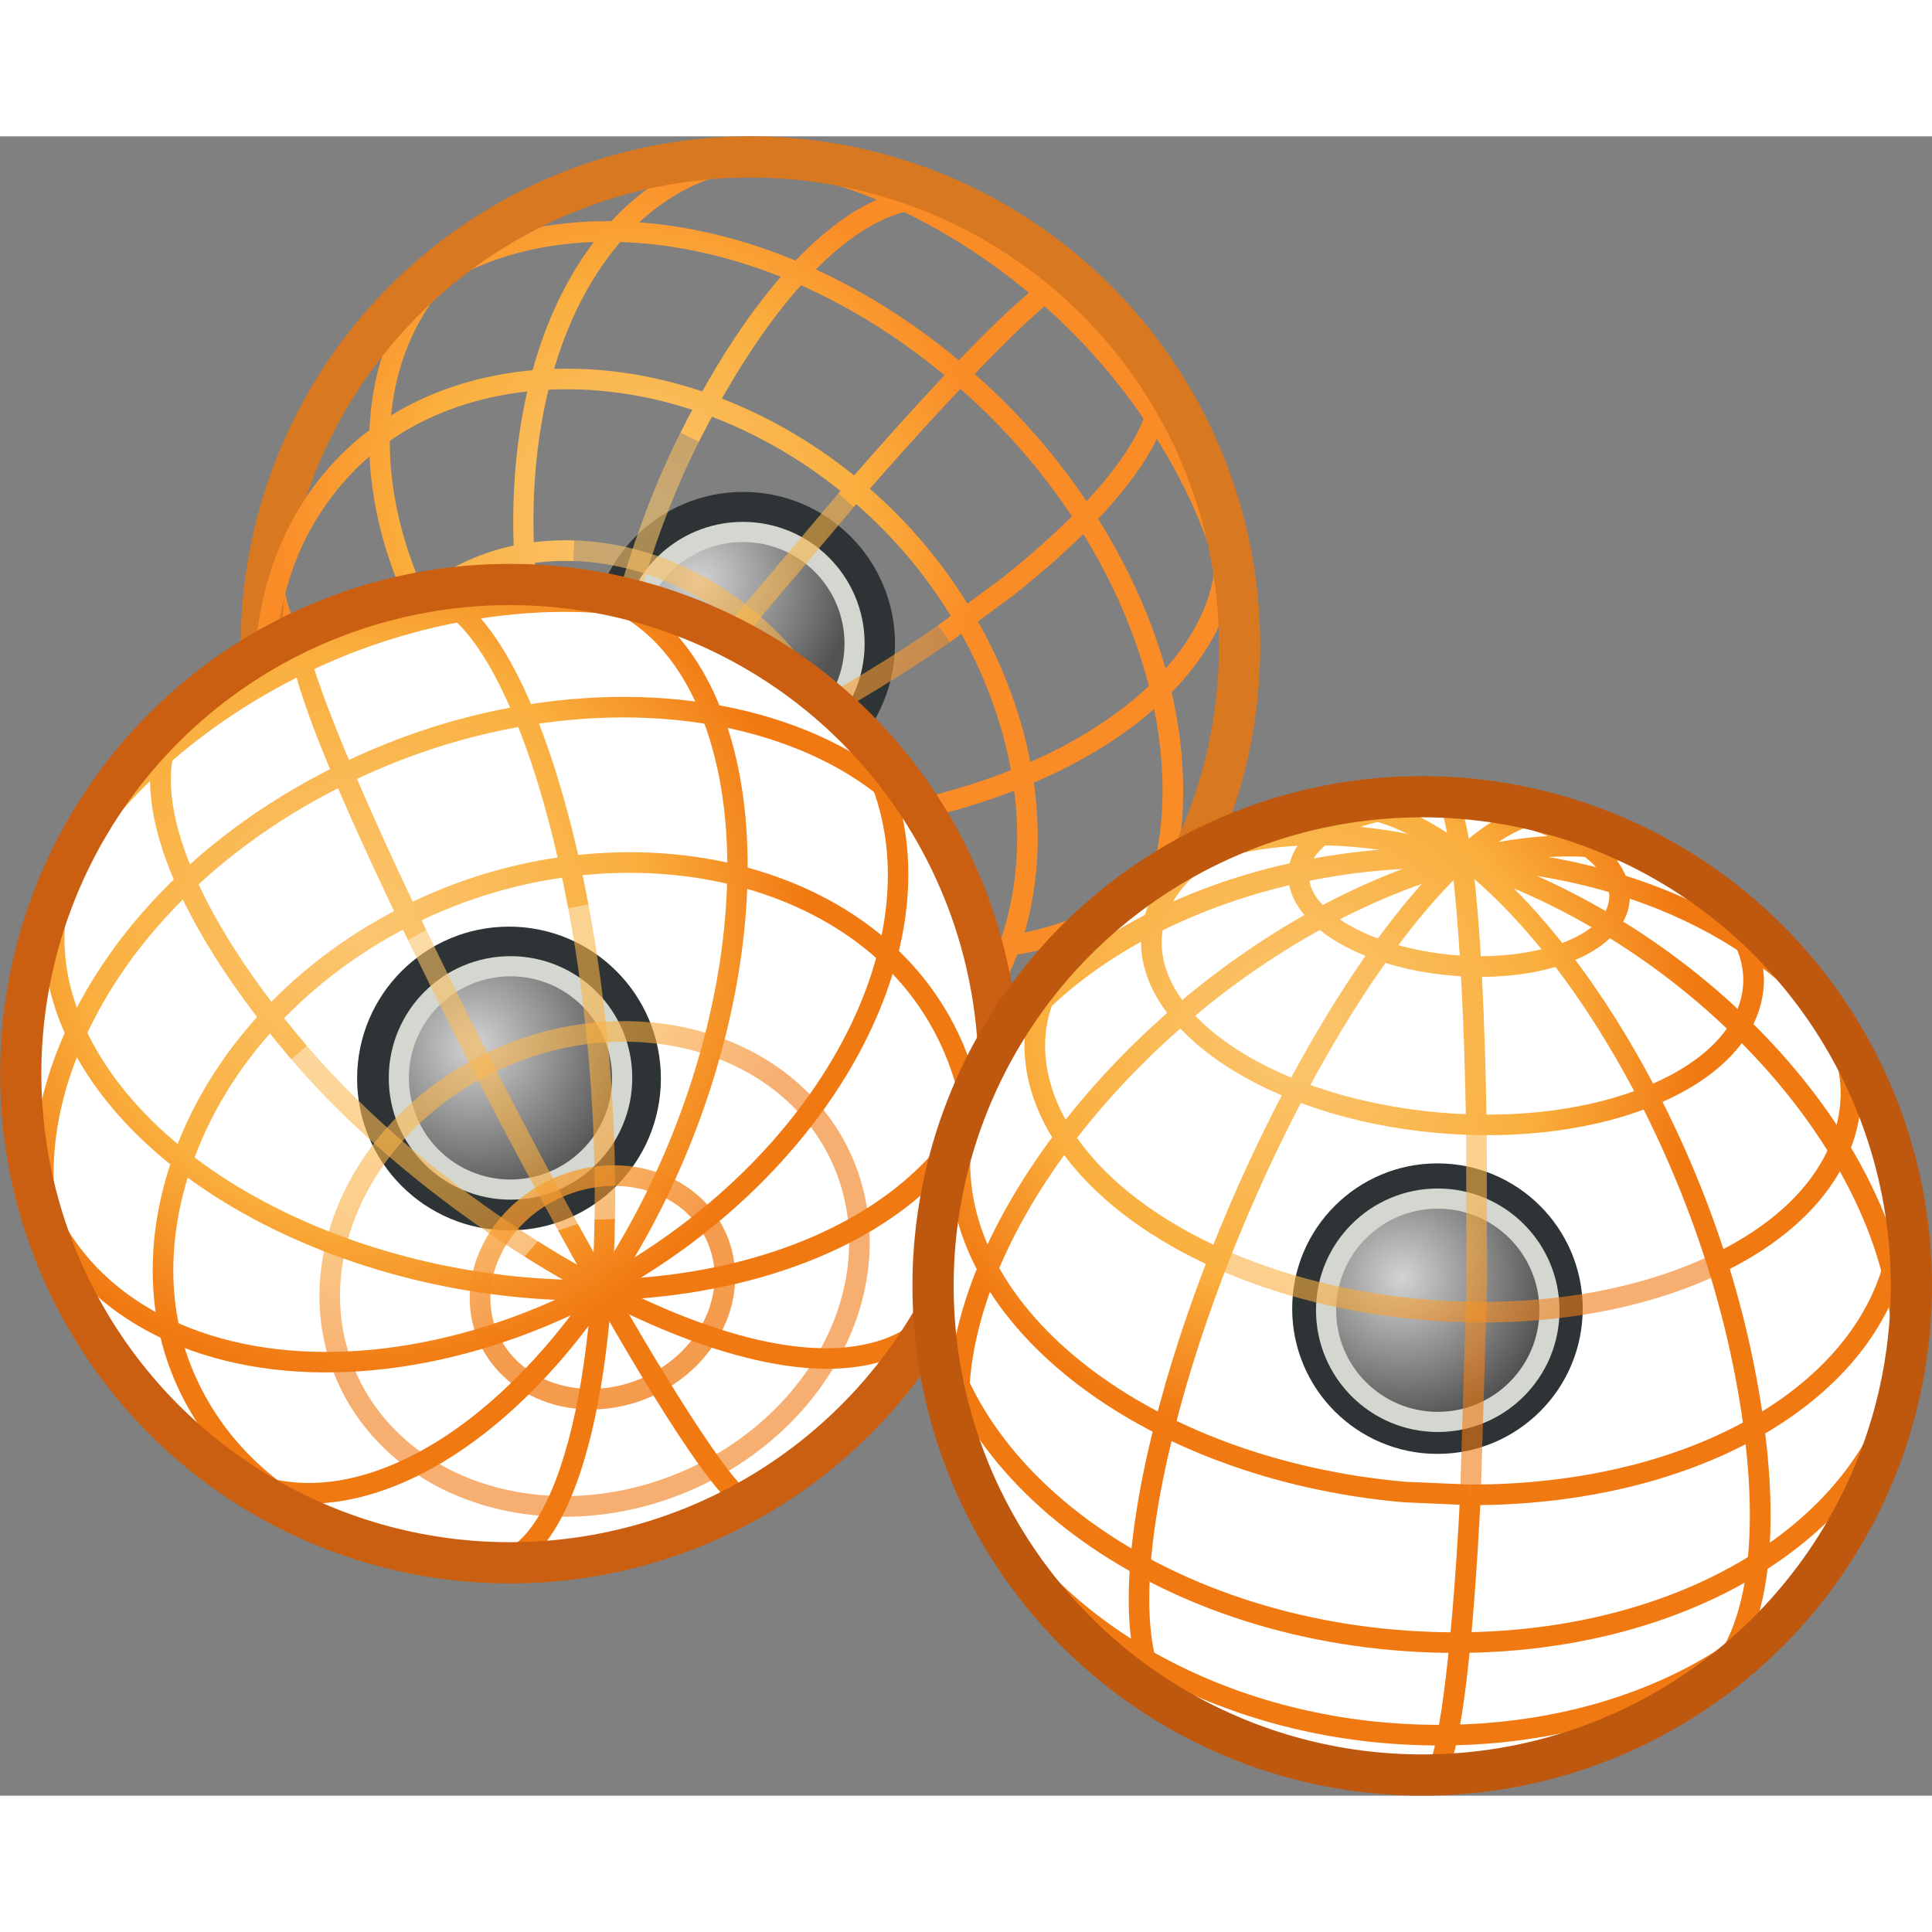 <?xml version="1.0" encoding="UTF-8" standalone="no"?>
<!-- Generator: Adobe Illustrator 11.0, SVG Export Plug-In . SVG Version: 6.0.0 Build 78)  -->

<svg
   xmlns:ns2="http://ns.adobe.com/SaveForWeb/1.0/"
   xmlns:ns1="http://ns.adobe.com/Variables/1.0/"
   xmlns:a="http://ns.adobe.com/AdobeSVGViewerExtensions/3.0/"
   xmlns:i="http://ns.adobe.com/AdobeIllustrator/10.0/"
   xmlns:dc="http://purl.org/dc/elements/1.1/"
   xmlns:cc="http://creativecommons.org/ns#"
   xmlns:rdf="http://www.w3.org/1999/02/22-rdf-syntax-ns#"
   xmlns:svg="http://www.w3.org/2000/svg"
   xmlns="http://www.w3.org/2000/svg"
   xmlns:xlink="http://www.w3.org/1999/xlink"
   xmlns:sodipodi="http://sodipodi.sourceforge.net/DTD/sodipodi-0.dtd"
   xmlns:inkscape="http://www.inkscape.org/namespaces/inkscape"
   i:viewOrigin="0.6963 43.4019"
   i:rulerOrigin="0 0"
   i:pageBounds="0 48 48 0"
   width="48"
   height="48"
   viewBox="0 0 46.858 40.246"
   overflow="visible"
   enable-background="new 0 0 46.858 40.246"
   xml:space="preserve"
   id="svg2"
   sodipodi:version="0.32"
   inkscape:version="0.48.4 r9939"
   sodipodi:docname="instance.svg"
   version="1.0"><rect x="0" y="0" width="46.858" height="40.246" fill="#808080" stroke="none"/><defs
   id="defs653"><linearGradient
   id="linearGradient10927"><stop
     style="stop-color:#d3d3d3;stop-opacity:1;"
     offset="0"
     id="stop10929" /><stop
     style="stop-color:#535353;stop-opacity:1;"
     offset="1"
     id="stop10931" /></linearGradient>
			
			
			 
			
		<radialGradient
   inkscape:collect="always"
   xlink:href="#XMLID_75_"
   id="radialGradient9894"
   gradientUnits="userSpaceOnUse"
   cx="8.788"
   cy="19.294"
   fx="8.788"
   fy="19.294"
   r="15.113" /><radialGradient
   inkscape:collect="always"
   xlink:href="#XMLID_76_"
   id="radialGradient9896"
   gradientUnits="userSpaceOnUse"
   cx="8.789"
   cy="19.294"
   fx="8.789"
   fy="19.294"
   r="15.112" /><radialGradient
   inkscape:collect="always"
   xlink:href="#XMLID_77_"
   id="radialGradient9898"
   gradientUnits="userSpaceOnUse"
   cx="8.787"
   cy="19.295"
   fx="8.787"
   fy="19.295"
   r="15.113" /><radialGradient
   inkscape:collect="always"
   xlink:href="#XMLID_78_"
   id="radialGradient9900"
   gradientUnits="userSpaceOnUse"
   cx="8.788"
   cy="19.294"
   fx="8.788"
   fy="19.294"
   r="15.113" /><radialGradient
   inkscape:collect="always"
   xlink:href="#XMLID_79_"
   id="radialGradient9902"
   gradientUnits="userSpaceOnUse"
   cx="8.787"
   cy="19.294"
   fx="8.787"
   fy="19.294"
   r="15.113" /><radialGradient
   inkscape:collect="always"
   xlink:href="#XMLID_80_"
   id="radialGradient9904"
   gradientUnits="userSpaceOnUse"
   cx="8.787"
   cy="19.294"
   fx="8.787"
   fy="19.294"
   r="15.113" /><radialGradient
   inkscape:collect="always"
   xlink:href="#XMLID_81_"
   id="radialGradient9906"
   gradientUnits="userSpaceOnUse"
   cx="8.788"
   cy="19.294"
   fx="8.788"
   fy="19.294"
   r="15.113" /><radialGradient
   inkscape:collect="always"
   xlink:href="#XMLID_82_"
   id="radialGradient9908"
   gradientUnits="userSpaceOnUse"
   cx="8.788"
   cy="19.295"
   fx="8.788"
   fy="19.295"
   r="15.112" /><radialGradient
   inkscape:collect="always"
   xlink:href="#XMLID_83_"
   id="radialGradient9910"
   gradientUnits="userSpaceOnUse"
   cx="8.788"
   cy="19.295"
   fx="8.788"
   fy="19.295"
   r="15.112" /><radialGradient
   inkscape:collect="always"
   xlink:href="#XMLID_84_"
   id="radialGradient9912"
   gradientUnits="userSpaceOnUse"
   cx="8.788"
   cy="19.294"
   fx="8.788"
   fy="19.294"
   r="15.112" /><radialGradient
   inkscape:collect="always"
   xlink:href="#XMLID_85_"
   id="radialGradient9914"
   gradientUnits="userSpaceOnUse"
   cx="8.788"
   cy="19.294"
   fx="8.788"
   fy="19.294"
   r="15.113" /><radialGradient
   inkscape:collect="always"
   xlink:href="#XMLID_86_"
   id="radialGradient9916"
   gradientUnits="userSpaceOnUse"
   cx="8.788"
   cy="19.293"
   fx="8.788"
   fy="19.293"
   r="15.113" /><radialGradient
   inkscape:collect="always"
   xlink:href="#XMLID_87_"
   id="radialGradient9918"
   gradientUnits="userSpaceOnUse"
   cx="8.788"
   cy="19.294"
   fx="8.788"
   fy="19.294"
   r="15.113" /><radialGradient
   inkscape:collect="always"
   xlink:href="#XMLID_88_"
   id="radialGradient9920"
   gradientUnits="userSpaceOnUse"
   cx="8.788"
   cy="19.294"
   fx="8.788"
   fy="19.294"
   r="15.113" /><radialGradient
   inkscape:collect="always"
   xlink:href="#XMLID_89_"
   id="radialGradient9922"
   gradientUnits="userSpaceOnUse"
   cx="8.788"
   cy="19.294"
   fx="8.788"
   fy="19.294"
   r="15.113" /><radialGradient
   inkscape:collect="always"
   xlink:href="#XMLID_90_"
   id="radialGradient9924"
   gradientUnits="userSpaceOnUse"
   cx="8.788"
   cy="19.295"
   fx="8.788"
   fy="19.295"
   r="15.112" /><radialGradient
   inkscape:collect="always"
   xlink:href="#XMLID_91_"
   id="radialGradient9926"
   gradientUnits="userSpaceOnUse"
   cx="8.356"
   cy="18.441"
   fx="8.356"
   fy="18.441"
   r="16.166" />
				 
				
				
				
				
				
				
				
				
				
				
				
				
			<radialGradient
   inkscape:collect="always"
   xlink:href="#XMLID_56_"
   id="radialGradient10043"
   gradientUnits="userSpaceOnUse"
   cx="15.345"
   cy="9.121"
   fx="15.345"
   fy="9.121"
   r="12.037" /><radialGradient
   inkscape:collect="always"
   xlink:href="#XMLID_57_"
   id="radialGradient10045"
   gradientUnits="userSpaceOnUse"
   cx="15.346"
   cy="9.122"
   fx="15.346"
   fy="9.122"
   r="12.037" /><radialGradient
   inkscape:collect="always"
   xlink:href="#XMLID_58_"
   id="radialGradient10047"
   gradientUnits="userSpaceOnUse"
   cx="15.345"
   cy="9.122"
   fx="15.345"
   fy="9.122"
   r="12.037" /><radialGradient
   inkscape:collect="always"
   xlink:href="#XMLID_59_"
   id="radialGradient10049"
   gradientUnits="userSpaceOnUse"
   cx="15.346"
   cy="9.121"
   fx="15.346"
   fy="9.121"
   r="12.037" /><radialGradient
   inkscape:collect="always"
   xlink:href="#XMLID_62_"
   id="radialGradient10055"
   gradientUnits="userSpaceOnUse"
   cx="15.346"
   cy="9.121"
   fx="15.346"
   fy="9.121"
   r="12.037" /><radialGradient
   inkscape:collect="always"
   xlink:href="#XMLID_63_"
   id="radialGradient10057"
   gradientUnits="userSpaceOnUse"
   cx="15.345"
   cy="9.121"
   fx="15.345"
   fy="9.121"
   r="12.037" /><radialGradient
   inkscape:collect="always"
   xlink:href="#XMLID_64_"
   id="radialGradient10059"
   gradientUnits="userSpaceOnUse"
   cx="15.345"
   cy="9.121"
   fx="15.345"
   fy="9.121"
   r="12.038" /><radialGradient
   inkscape:collect="always"
   xlink:href="#XMLID_65_"
   id="radialGradient10061"
   gradientUnits="userSpaceOnUse"
   cx="15.346"
   cy="9.122"
   fx="15.346"
   fy="9.122"
   r="12.036" /><radialGradient
   inkscape:collect="always"
   xlink:href="#XMLID_66_"
   id="radialGradient10063"
   gradientUnits="userSpaceOnUse"
   cx="15.345"
   cy="9.121"
   fx="15.345"
   fy="9.121"
   r="12.037" /><radialGradient
   inkscape:collect="always"
   xlink:href="#XMLID_67_"
   id="radialGradient10065"
   gradientUnits="userSpaceOnUse"
   cx="15.345"
   cy="9.121"
   fx="15.345"
   fy="9.121"
   r="12.037" /><radialGradient
   inkscape:collect="always"
   xlink:href="#XMLID_68_"
   id="radialGradient10067"
   gradientUnits="userSpaceOnUse"
   cx="15.347"
   cy="9.122"
   fx="15.347"
   fy="9.122"
   r="12.036" /><radialGradient
   inkscape:collect="always"
   xlink:href="#XMLID_69_"
   id="radialGradient10069"
   gradientUnits="userSpaceOnUse"
   cx="15.345"
   cy="9.121"
   fx="15.345"
   fy="9.121"
   r="12.037" /><radialGradient
   inkscape:collect="always"
   xlink:href="#XMLID_70_"
   id="radialGradient10071"
   gradientUnits="userSpaceOnUse"
   cx="15.346"
   cy="9.121"
   fx="15.346"
   fy="9.121"
   r="12.037" /><radialGradient
   inkscape:collect="always"
   xlink:href="#XMLID_71_"
   id="radialGradient10073"
   gradientUnits="userSpaceOnUse"
   cx="15.345"
   cy="9.121"
   fx="15.345"
   fy="9.121"
   r="12.038" /><radialGradient
   inkscape:collect="always"
   xlink:href="#XMLID_72_"
   id="radialGradient10075"
   gradientUnits="userSpaceOnUse"
   cx="15.346"
   cy="9.121"
   fx="15.346"
   fy="9.121"
   r="12.037" />
				
				
				
				
				
				
				
				
				
				
				
				
				 
				
				
				
				
			<radialGradient
   inkscape:collect="always"
   xlink:href="#XMLID_92_"
   id="radialGradient10186"
   gradientUnits="userSpaceOnUse"
   gradientTransform="matrix(0.996,0.087,-0.087,0.996,-17.804,27.412)"
   cx="48.472"
   cy="-9.966"
   fx="48.472"
   fy="-9.966"
   r="13.752" /><radialGradient
   inkscape:collect="always"
   xlink:href="#XMLID_93_"
   id="radialGradient10188"
   gradientUnits="userSpaceOnUse"
   gradientTransform="matrix(0.996,0.087,-0.087,0.996,-17.804,27.412)"
   cx="48.471"
   cy="-9.966"
   fx="48.471"
   fy="-9.966"
   r="13.754" /><radialGradient
   inkscape:collect="always"
   xlink:href="#XMLID_94_"
   id="radialGradient10190"
   gradientUnits="userSpaceOnUse"
   gradientTransform="matrix(0.996,0.087,-0.087,0.996,-17.804,27.412)"
   cx="48.473"
   cy="-9.966"
   fx="48.473"
   fy="-9.966"
   r="13.752" /><radialGradient
   inkscape:collect="always"
   xlink:href="#XMLID_95_"
   id="radialGradient10192"
   gradientUnits="userSpaceOnUse"
   gradientTransform="matrix(0.996,0.087,-0.087,0.996,-17.804,27.412)"
   cx="48.473"
   cy="-9.966"
   fx="48.473"
   fy="-9.966"
   r="13.752" /><radialGradient
   inkscape:collect="always"
   xlink:href="#XMLID_96_"
   id="radialGradient10194"
   gradientUnits="userSpaceOnUse"
   gradientTransform="matrix(0.996,0.087,-0.087,0.996,-17.804,27.412)"
   cx="48.473"
   cy="-9.967"
   fx="48.473"
   fy="-9.967"
   r="13.752" /><radialGradient
   inkscape:collect="always"
   xlink:href="#XMLID_97_"
   id="radialGradient10196"
   gradientUnits="userSpaceOnUse"
   gradientTransform="matrix(0.996,0.087,-0.087,0.996,-17.804,27.412)"
   cx="48.472"
   cy="-9.966"
   fx="48.472"
   fy="-9.966"
   r="13.754" /><radialGradient
   inkscape:collect="always"
   xlink:href="#XMLID_98_"
   id="radialGradient10198"
   gradientUnits="userSpaceOnUse"
   gradientTransform="matrix(0.996,0.087,-0.087,0.996,-17.804,27.412)"
   cx="48.473"
   cy="-9.968"
   fx="48.473"
   fy="-9.968"
   r="13.752" /><radialGradient
   inkscape:collect="always"
   xlink:href="#XMLID_99_"
   id="radialGradient10200"
   gradientUnits="userSpaceOnUse"
   gradientTransform="matrix(0.996,0.087,-0.087,0.996,-17.804,27.412)"
   cx="48.472"
   cy="-9.967"
   fx="48.472"
   fy="-9.967"
   r="13.753" /><radialGradient
   inkscape:collect="always"
   xlink:href="#XMLID_100_"
   id="radialGradient10202"
   gradientUnits="userSpaceOnUse"
   gradientTransform="matrix(0.996,0.087,-0.087,0.996,-17.804,27.412)"
   cx="48.471"
   cy="-9.966"
   fx="48.471"
   fy="-9.966"
   r="13.753" /><radialGradient
   inkscape:collect="always"
   xlink:href="#XMLID_101_"
   id="radialGradient10204"
   gradientUnits="userSpaceOnUse"
   gradientTransform="matrix(0.996,0.087,-0.087,0.996,-17.804,27.412)"
   cx="48.473"
   cy="-9.968"
   fx="48.473"
   fy="-9.968"
   r="13.752" /><radialGradient
   inkscape:collect="always"
   xlink:href="#XMLID_102_"
   id="radialGradient10206"
   gradientUnits="userSpaceOnUse"
   gradientTransform="matrix(0.996,0.087,-0.087,0.996,-17.804,27.412)"
   cx="48.473"
   cy="-9.967"
   fx="48.473"
   fy="-9.967"
   r="13.752" /><radialGradient
   inkscape:collect="always"
   xlink:href="#XMLID_105_"
   id="radialGradient10212"
   gradientUnits="userSpaceOnUse"
   gradientTransform="matrix(0.996,0.087,-0.087,0.996,-17.804,27.412)"
   cx="48.469"
   cy="-9.967"
   fx="48.469"
   fy="-9.967"
   r="13.753" /><radialGradient
   inkscape:collect="always"
   xlink:href="#XMLID_106_"
   id="radialGradient10214"
   gradientUnits="userSpaceOnUse"
   gradientTransform="matrix(0.996,0.087,-0.087,0.996,-17.804,27.412)"
   cx="48.471"
   cy="-9.967"
   fx="48.471"
   fy="-9.967"
   r="13.754" /><radialGradient
   inkscape:collect="always"
   xlink:href="#XMLID_107_"
   id="radialGradient10216"
   gradientUnits="userSpaceOnUse"
   gradientTransform="matrix(0.996,0.087,-0.087,0.996,-17.804,27.412)"
   cx="48.471"
   cy="-9.966"
   fx="48.471"
   fy="-9.966"
   r="13.755" /><radialGradient
   inkscape:collect="always"
   xlink:href="#XMLID_108_"
   id="radialGradient10218"
   gradientUnits="userSpaceOnUse"
   gradientTransform="matrix(0.996,0.087,-0.087,0.996,-17.804,27.412)"
   cx="48.472"
   cy="-9.967"
   fx="48.472"
   fy="-9.967"
   r="13.752" /><radialGradient
   inkscape:collect="always"
   xlink:href="#XMLID_109_"
   id="radialGradient10220"
   gradientUnits="userSpaceOnUse"
   gradientTransform="matrix(0.996,0.087,-0.087,0.996,-17.804,27.412)"
   cx="48.472"
   cy="-9.965"
   fx="48.472"
   fy="-9.965"
   r="13.753" /><radialGradient
   inkscape:collect="always"
   xlink:href="#XMLID_110_"
   id="radialGradient10222"
   gradientUnits="userSpaceOnUse"
   gradientTransform="matrix(0.996,0.087,-0.087,0.996,-17.804,27.412)"
   cx="48.466"
   cy="-9.967"
   fx="48.466"
   fy="-9.967"
   r="13.758" />
				 
				
				
				
				
				
				
				
				
				
				
				
				
				
				
				
				
				
				
				 
			
					 
					
						<radialGradient
   gradientUnits="userSpaceOnUse"
   gradientTransform="matrix(0,-1,1,0,-97.915,109.665)"
   fy="115.296"
   fx="98.371"
   r="3.879"
   cy="115.296"
   cx="98.371"
   id="XMLID_60_">
						<stop
   id="stop58"
   style="stop-color:#FFFFFF"
   offset="0" />
						<stop
   id="stop60"
   style="stop-color:#DBE8F2"
   offset="0.09" />
						<stop
   id="stop62"
   style="stop-color:#A2C3DE"
   offset="0.248" />
						<stop
   id="stop64"
   style="stop-color:#75A6CD"
   offset="0.395" />
						<stop
   id="stop66"
   style="stop-color:#5591C2"
   offset="0.525" />
						<stop
   id="stop68"
   style="stop-color:#4185BB"
   offset="0.634" />
						<stop
   id="stop70"
   style="stop-color:#3A80B8"
   offset="0.708" />
						<stop
   id="stop72"
   style="stop-color:#244A87"
   offset="1" />
						<a:midPointStop
   style="stop-color:#FFFFFF"
   offset="0" />
						<a:midPointStop
   style="stop-color:#FFFFFF"
   offset="0.376" />
						<a:midPointStop
   style="stop-color:#3A80B8"
   offset="0.708" />
						<a:midPointStop
   style="stop-color:#3A80B8"
   offset="0.5" />
						<a:midPointStop
   style="stop-color:#244A87"
   offset="1" />
					</radialGradient>
					 
					
				
					 
					
						<radialGradient
   gradientUnits="userSpaceOnUse"
   gradientTransform="matrix(0,-1,1,0,-97.915,109.665)"
   fy="109.621"
   fx="87.831"
   r="3.879"
   cy="109.621"
   cx="87.831"
   id="XMLID_73_">
						<stop
   id="stop219"
   style="stop-color:#FFFFFF"
   offset="0" />
						<stop
   id="stop221"
   style="stop-color:#DBE8F2"
   offset="0.09" />
						<stop
   id="stop223"
   style="stop-color:#A2C3DE"
   offset="0.248" />
						<stop
   id="stop225"
   style="stop-color:#75A6CD"
   offset="0.395" />
						<stop
   id="stop227"
   style="stop-color:#5591C2"
   offset="0.525" />
						<stop
   id="stop229"
   style="stop-color:#4185BB"
   offset="0.634" />
						<stop
   id="stop231"
   style="stop-color:#3A80B8"
   offset="0.708" />
						<stop
   id="stop233"
   style="stop-color:#244A87"
   offset="1" />
						<a:midPointStop
   style="stop-color:#FFFFFF"
   offset="0" />
						<a:midPointStop
   style="stop-color:#FFFFFF"
   offset="0.376" />
						<a:midPointStop
   style="stop-color:#3A80B8"
   offset="0.708" />
						<a:midPointStop
   style="stop-color:#3A80B8"
   offset="0.5" />
						<a:midPointStop
   style="stop-color:#244A87"
   offset="1" />
					</radialGradient>
					 
					
				
					 
					
						<radialGradient
   gradientUnits="userSpaceOnUse"
   gradientTransform="matrix(0,-1,1,0,-97.915,109.665)"
   fy="132.158"
   fx="82.23"
   r="3.879"
   cy="132.158"
   cx="82.23"
   id="XMLID_103_">
						<stop
   id="stop555"
   style="stop-color:#FFFFFF"
   offset="0" />
						<stop
   id="stop557"
   style="stop-color:#DBE8F2"
   offset="0.09" />
						<stop
   id="stop559"
   style="stop-color:#A2C3DE"
   offset="0.248" />
						<stop
   id="stop561"
   style="stop-color:#75A6CD"
   offset="0.395" />
						<stop
   id="stop563"
   style="stop-color:#5591C2"
   offset="0.525" />
						<stop
   id="stop565"
   style="stop-color:#4185BB"
   offset="0.634" />
						<stop
   id="stop567"
   style="stop-color:#3A80B8"
   offset="0.708" />
						<stop
   id="stop569"
   style="stop-color:#244A87"
   offset="1" />
						<a:midPointStop
   style="stop-color:#FFFFFF"
   offset="0" />
						<a:midPointStop
   style="stop-color:#FFFFFF"
   offset="0.376" />
						<a:midPointStop
   style="stop-color:#3A80B8"
   offset="0.708" />
						<a:midPointStop
   style="stop-color:#3A80B8"
   offset="0.5" />
						<a:midPointStop
   style="stop-color:#244A87"
   offset="1" />
					</radialGradient>
					 
					
				<radialGradient
   inkscape:collect="always"
   xlink:href="#linearGradient10927"
   id="radialGradient10933"
   cx="34.086"
   cy="27.759"
   fx="34.086"
   fy="27.759"
   r="3.261"
   gradientUnits="userSpaceOnUse" /><radialGradient
   inkscape:collect="always"
   xlink:href="#linearGradient10927"
   id="radialGradient10935"
   cx="11.603"
   cy="22.158"
   fx="11.603"
   fy="22.158"
   r="3.261"
   gradientUnits="userSpaceOnUse" /><radialGradient
   inkscape:collect="always"
   xlink:href="#linearGradient10927"
   id="radialGradient10937"
   cx="17.068"
   cy="10.986"
   fx="17.068"
   fy="10.986"
   r="3.261"
   gradientUnits="userSpaceOnUse" /></defs><sodipodi:namedview
   inkscape:window-height="1496"
   inkscape:window-width="2560"
   inkscape:pageshadow="2"
   inkscape:pageopacity="0.0"
   borderopacity="1.0"
   bordercolor="#666666"
   pagecolor="#ffffff"
   id="base"
   inkscape:zoom="18.536004"
   inkscape:cx="23.752695"
   inkscape:cy="21.957267"
   inkscape:window-x="-8"
   inkscape:window-y="-8"
   inkscape:current-layer="svg2"
   height="48px"
   width="48px"
   showgrid="false"
   inkscape:window-maximized="1" />
		<g
   i:knockout="Off"
   id="g9">
					
						<radialGradient
   id="XMLID_56_"
   cx="15.345"
   cy="9.121"
   r="12.037"
   fx="15.345"
   fy="9.121"
   gradientUnits="userSpaceOnUse">
						<stop
   offset="0"
   style="stop-color:#FBC670"
   id="stop12" />
						<stop
   offset="0.449"
   style="stop-color:#FAAF3E"
   id="stop14" />
						<stop
   offset="0.714"
   style="stop-color:#FA8C27"
   id="stop16" />
						<a:midPointStop
   offset="0"
   style="stop-color:#FBC670" />
						<a:midPointStop
   offset="0.5"
   style="stop-color:#FBC670" />
						<a:midPointStop
   offset="0.449"
   style="stop-color:#FAAF3E" />
						<a:midPointStop
   offset="0.5"
   style="stop-color:#FAAF3E" />
						<a:midPointStop
   offset="0.714"
   style="stop-color:#FA8C27" />
					</radialGradient>
					<path
   i:knockout="Off"
   d="m 12.338,16.261 c 5.612,1.761 12.81,0.531 16.044,-2.74 1.267,-1.281 1.802,-2.728 1.548,-4.183 l -0.492,0.086 c 0.225,1.289 -0.264,2.584 -1.411,3.746 -3.116,3.152 -10.087,4.324 -15.54,2.614 C 8.412,14.505 6.206,11.893 7,9.284 L 6.521,9.138 c -0.879,2.893 1.458,5.755 5.817,7.123 z"
   id="path18"
   style="fill:url(#radialGradient10043)"
   inkscape:connector-curvature="0" />
				</g><g
   i:knockout="Off"
   id="g20">
					
						<radialGradient
   id="XMLID_57_"
   cx="15.346"
   cy="9.122"
   r="12.037"
   fx="15.346"
   fy="9.122"
   gradientUnits="userSpaceOnUse">
						<stop
   offset="0"
   style="stop-color:#FBC670"
   id="stop23" />
						<stop
   offset="0.449"
   style="stop-color:#FAAF3E"
   id="stop25" />
						<stop
   offset="0.714"
   style="stop-color:#FA8C27"
   id="stop27" />
						<a:midPointStop
   offset="0"
   style="stop-color:#FBC670" />
						<a:midPointStop
   offset="0.5"
   style="stop-color:#FBC670" />
						<a:midPointStop
   offset="0.449"
   style="stop-color:#FAAF3E" />
						<a:midPointStop
   offset="0.5"
   style="stop-color:#FAAF3E" />
						<a:midPointStop
   offset="0.714"
   style="stop-color:#FA8C27" />
					</radialGradient>
					<path
   i:knockout="Off"
   d="M 10.777,2.891 C 9.523,4.117 8.896,5.777 8.96,7.692 c 0.1,2.944 1.863,6.155 4.717,8.591 4.867,4.153 11.487,4.932 14.757,1.734 0.517,-0.505 0.932,-1.093 1.234,-1.746 l -0.454,-0.21 c -0.276,0.597 -0.657,1.135 -1.13,1.598 -3.09,3.021 -9.407,2.233 -14.083,-1.757 C 11.252,13.556 9.555,10.481 9.459,7.674 9.4,5.904 9.976,4.374 11.126,3.249 l 1.02,-0.794 -0.262,-0.426 -1.107,0.862 z"
   id="path29"
   style="fill:url(#radialGradient10045)"
   inkscape:connector-curvature="0" />
				</g><g
   i:knockout="Off"
   id="g31">
					
						<radialGradient
   id="XMLID_58_"
   cx="15.345"
   cy="9.122"
   r="12.037"
   fx="15.345"
   fy="9.122"
   gradientUnits="userSpaceOnUse">
						<stop
   offset="0"
   style="stop-color:#FBC670"
   id="stop34" />
						<stop
   offset="0.449"
   style="stop-color:#FAAF3E"
   id="stop36" />
						<stop
   offset="0.714"
   style="stop-color:#FA8C27"
   id="stop38" />
						<a:midPointStop
   offset="0"
   style="stop-color:#FBC670" />
						<a:midPointStop
   offset="0.5"
   style="stop-color:#FBC670" />
						<a:midPointStop
   offset="0.449"
   style="stop-color:#FAAF3E" />
						<a:midPointStop
   offset="0.5"
   style="stop-color:#FAAF3E" />
						<a:midPointStop
   offset="0.714"
   style="stop-color:#FA8C27" />
					</radialGradient>
					<path
   i:knockout="Off"
   d="m 14.499,2.441 c -2.937,3.684 -2.69,10.874 0.548,16.027 2.478,3.941 6.024,5.703 9.036,4.486 L 23.895,22.491 C 21.162,23.595 17.775,21.874 15.471,18.202 12.336,13.214 12.075,6.283 14.889,2.752 15.93,1.448 17.284,0.76 18.805,0.764 l 0.001,-0.5 C 17.127,0.261 15.638,1.013 14.499,2.441 z"
   id="path40"
   style="fill:url(#radialGradient10047)"
   inkscape:connector-curvature="0" />
				</g><g
   i:knockout="Off"
   id="g42">
					
						<radialGradient
   id="XMLID_59_"
   cx="15.346"
   cy="9.121"
   r="12.037"
   fx="15.346"
   fy="9.121"
   gradientUnits="userSpaceOnUse">
						<stop
   offset="0"
   style="stop-color:#FBC670"
   id="stop45" />
						<stop
   offset="0.449"
   style="stop-color:#FAAF3E"
   id="stop47" />
						<stop
   offset="0.714"
   style="stop-color:#FA8C27"
   id="stop49" />
						<a:midPointStop
   offset="0"
   style="stop-color:#FBC670" />
						<a:midPointStop
   offset="0.5"
   style="stop-color:#FBC670" />
						<a:midPointStop
   offset="0.449"
   style="stop-color:#FAAF3E" />
						<a:midPointStop
   offset="0.5"
   style="stop-color:#FAAF3E" />
						<a:midPointStop
   offset="0.714"
   style="stop-color:#FA8C27" />
					</radialGradient>
					<path
   i:knockout="Off"
   d="m 17.525,0.269 0.02,0.5 c 2.503,-0.1 5.72,1.362 8.195,3.725 2.525,2.411 4.159,5.744 4.068,8.294 l 0.5,0.018 C 30.404,10.121 28.706,6.636 26.085,4.133 23.516,1.68 20.156,0.164 17.525,0.269 z"
   id="path51"
   style="fill:url(#radialGradient10049)"
   inkscape:connector-curvature="0" />
				</g><circle
   d="m 20.777,12.303 c 0,1.525 -1.236,2.761 -2.761,2.761 -1.525,0 -2.761,-1.236 -2.761,-2.761 0,-1.525 1.236,-2.761 2.761,-2.761 1.525,0 2.761,1.236 2.761,2.761 z"
   style="fill:url(#radialGradient10937);fill-opacity:1;stroke:#2e3436;stroke-width:0.868"
   sodipodi:ry="2.7609999"
   sodipodi:rx="2.7609999"
   sodipodi:cy="12.303"
   sodipodi:cx="18.016001"
   id="circle74"
   r="2.761"
   cy="12.303"
   cx="18.016"
   i:knockout="Off"
   transform="matrix(1.153,0,0,1.153,-2.749,-1.877)" /><g
   i:knockout="Off"
   id="g87">
					
						<radialGradient
   id="XMLID_62_"
   cx="15.346"
   cy="9.121"
   r="12.037"
   fx="15.346"
   fy="9.121"
   gradientUnits="userSpaceOnUse">
						<stop
   offset="0"
   style="stop-color:#FBC670"
   id="stop90" />
						<stop
   offset="0.449"
   style="stop-color:#FAAF3E"
   id="stop92" />
						<stop
   offset="0.714"
   style="stop-color:#FA8C27"
   id="stop94" />
						<a:midPointStop
   offset="0"
   style="stop-color:#FBC670" />
						<a:midPointStop
   offset="0.5"
   style="stop-color:#FBC670" />
						<a:midPointStop
   offset="0.449"
   style="stop-color:#FAAF3E" />
						<a:midPointStop
   offset="0.5"
   style="stop-color:#FAAF3E" />
						<a:midPointStop
   offset="0.714"
   style="stop-color:#FA8C27" />
					</radialGradient>
					<path
   i:knockout="Off"
   d="m 20.328,8.667 0.377,0.328 C 24.008,5.194 25.663,3.729 25.97,3.672 L 26.176,3.247 C 25.977,3.084 25.511,2.703 20.328,8.667 z"
   id="path96"
   style="fill:url(#radialGradient10055)"
   inkscape:connector-curvature="0" />
				</g><circle
   transform="matrix(0.981,0,0,0.981,0.344,0.235)"
   i:knockout="Off"
   cx="18.016"
   cy="12.303"
   r="2.761"
   id="circle10939"
   sodipodi:cx="18.016001"
   sodipodi:cy="12.303"
   sodipodi:rx="2.7609999"
   sodipodi:ry="2.7609999"
   style="fill:none;stroke:#d3d7cf;stroke-width:0.498;stroke-miterlimit:4;stroke-dasharray:none"
   d="m 20.777,12.303 c 0,1.525 -1.236,2.761 -2.761,2.761 -1.525,0 -2.761,-1.236 -2.761,-2.761 0,-1.525 1.236,-2.761 2.761,-2.761 1.525,0 2.761,1.236 2.761,2.761 z" /><g
   i:knockout="Off"
   id="g98"
   style="opacity:0.8">
					
						<radialGradient
   id="XMLID_63_"
   cx="15.345"
   cy="9.121"
   r="12.037"
   fx="15.345"
   fy="9.121"
   gradientUnits="userSpaceOnUse">
						<stop
   offset="0"
   style="stop-color:#FBC670"
   id="stop101" />
						<stop
   offset="0.449"
   style="stop-color:#FAAF3E"
   id="stop103" />
						<stop
   offset="0.714"
   style="stop-color:#FA8C27"
   id="stop105" />
						<a:midPointStop
   offset="0"
   style="stop-color:#FBC670" />
						<a:midPointStop
   offset="0.5"
   style="stop-color:#FBC670" />
						<a:midPointStop
   offset="0.449"
   style="stop-color:#FAAF3E" />
						<a:midPointStop
   offset="0.5"
   style="stop-color:#FAAF3E" />
						<a:midPointStop
   offset="0.714"
   style="stop-color:#FA8C27" />
					</radialGradient>
					<path
   i:knockout="Off"
   d="m 17.617,11.88 c -2.434,2.968 -7.011,8.846 -6.912,9.846 l 0.498,-0.047 c -0.006,-0.49 2.354,-4.059 6.801,-9.481 L 20.705,8.996 20.328,8.668 17.617,11.88 z"
   id="path107"
   style="opacity:0.75;fill:url(#radialGradient10057)"
   inkscape:connector-curvature="0" />
				</g><g
   i:knockout="Off"
   id="g109">
					
						<radialGradient
   id="XMLID_64_"
   cx="15.345"
   cy="9.121"
   r="12.038"
   fx="15.345"
   fy="9.121"
   gradientUnits="userSpaceOnUse">
						<stop
   offset="0"
   style="stop-color:#FBC670"
   id="stop112" />
						<stop
   offset="0.449"
   style="stop-color:#FAAF3E"
   id="stop114" />
						<stop
   offset="0.714"
   style="stop-color:#FA8C27"
   id="stop116" />
						<a:midPointStop
   offset="0"
   style="stop-color:#FBC670" />
						<a:midPointStop
   offset="0.5"
   style="stop-color:#FBC670" />
						<a:midPointStop
   offset="0.449"
   style="stop-color:#FAAF3E" />
						<a:midPointStop
   offset="0.5"
   style="stop-color:#FAAF3E" />
						<a:midPointStop
   offset="0.714"
   style="stop-color:#FA8C27" />
					</radialGradient>
					<path
   i:knockout="Off"
   d="m 16.501,7.191 0.447,0.224 C 19.037,3.243 21.541,1.094 23.329,1.94 L 23.543,1.488 C 21.456,0.5 18.757,2.686 16.501,7.191 z"
   id="path118"
   style="fill:url(#radialGradient10059)"
   inkscape:connector-curvature="0" />
				</g><g
   i:knockout="Off"
   id="g120"
   style="opacity:0.8">
					
						<radialGradient
   id="XMLID_65_"
   cx="15.346"
   cy="9.122"
   r="12.036"
   fx="15.346"
   fy="9.122"
   gradientUnits="userSpaceOnUse">
						<stop
   offset="0"
   style="stop-color:#FBC670"
   id="stop123" />
						<stop
   offset="0.449"
   style="stop-color:#FAAF3E"
   id="stop125" />
						<stop
   offset="0.714"
   style="stop-color:#FA8C27"
   id="stop127" />
						<a:midPointStop
   offset="0"
   style="stop-color:#FBC670" />
						<a:midPointStop
   offset="0.5"
   style="stop-color:#FBC670" />
						<a:midPointStop
   offset="0.449"
   style="stop-color:#FAAF3E" />
						<a:midPointStop
   offset="0.5"
   style="stop-color:#FAAF3E" />
						<a:midPointStop
   offset="0.714"
   style="stop-color:#FA8C27" />
					</radialGradient>
					<path
   i:knockout="Off"
   d="m 16.417,7.36 c -2.316,4.709 -3.4,12.375 -1.384,15.586 0.607,0.968 1.38,1.479 2.297,1.523 L 17.353,23.97 C 16.609,23.935 15.971,23.501 15.456,22.68 13.525,19.604 14.607,12.172 16.865,7.581 L 16.948,7.415 16.501,7.191 16.417,7.36 z"
   id="path129"
   style="opacity:0.75;fill:url(#radialGradient10061)"
   inkscape:connector-curvature="0" />
				</g><g
   i:knockout="Off"
   id="g131"
   style="opacity:0.8">
					<radialGradient
   id="XMLID_66_"
   cx="15.345"
   cy="9.121"
   r="12.037"
   fx="15.345"
   fy="9.121"
   gradientUnits="userSpaceOnUse">
						<stop
   offset="0"
   style="stop-color:#FBC670"
   id="stop134" />
						<stop
   offset="0.449"
   style="stop-color:#FAAF3E"
   id="stop136" />
						<stop
   offset="0.714"
   style="stop-color:#FA8C27"
   id="stop138" />
						<a:midPointStop
   offset="0"
   style="stop-color:#FBC670" />
						<a:midPointStop
   offset="0.5"
   style="stop-color:#FBC670" />
						<a:midPointStop
   offset="0.449"
   style="stop-color:#FAAF3E" />
						<a:midPointStop
   offset="0.5"
   style="stop-color:#FAAF3E" />
						<a:midPointStop
   offset="0.714"
   style="stop-color:#FA8C27" />
					</radialGradient>
					<path
   i:knockout="Off"
   d="M 9.58,17.292 C 8.42,17.341 7.643,17.105 7.393,16.629 l -0.442,0.232 c 0.244,0.465 0.901,1.004 2.65,0.931 3.36,-0.139 9.01,-2.459 13.434,-5.518 l -0.284,-0.411 c -4.355,3.011 -9.894,5.294 -13.171,5.429 z"
   id="path140"
   style="opacity:0.75;fill:url(#radialGradient10063)"
   inkscape:connector-curvature="0" />
				</g><g
   i:knockout="Off"
   id="g142">
					
						<radialGradient
   id="XMLID_67_"
   cx="15.345"
   cy="9.121"
   r="12.037"
   fx="15.345"
   fy="9.121"
   gradientUnits="userSpaceOnUse">
						<stop
   offset="0"
   style="stop-color:#FBC670"
   id="stop145" />
						<stop
   offset="0.449"
   style="stop-color:#FAAF3E"
   id="stop147" />
						<stop
   offset="0.714"
   style="stop-color:#FA8C27"
   id="stop149" />
						<a:midPointStop
   offset="0"
   style="stop-color:#FBC670" />
						<a:midPointStop
   offset="0.5"
   style="stop-color:#FBC670" />
						<a:midPointStop
   offset="0.449"
   style="stop-color:#FAAF3E" />
						<a:midPointStop
   offset="0.5"
   style="stop-color:#FAAF3E" />
						<a:midPointStop
   offset="0.714"
   style="stop-color:#FA8C27" />
					</radialGradient>
					<path
   i:knockout="Off"
   d="m 27.729,5.72 c 0.591,0.915 -0.76,2.879 -3.44,5.005 l -1.539,1.137 0.284,0.411 1.565,-1.157 C 27.584,8.748 28.912,6.63 28.148,5.448 L 27.729,5.72 z"
   id="path151"
   style="fill:url(#radialGradient10065)"
   inkscape:connector-curvature="0" />
				</g><g
   i:knockout="Off"
   id="g153">
					
						<radialGradient
   id="XMLID_68_"
   cx="15.347"
   cy="9.122"
   r="12.036"
   fx="15.347"
   fy="9.122"
   gradientUnits="userSpaceOnUse">
						<stop
   offset="0"
   style="stop-color:#FBC670"
   id="stop156" />
						<stop
   offset="0.449"
   style="stop-color:#FAAF3E"
   id="stop158" />
						<stop
   offset="0.714"
   style="stop-color:#FA8C27"
   id="stop160" />
						<a:midPointStop
   offset="0"
   style="stop-color:#FBC670" />
						<a:midPointStop
   offset="0.5"
   style="stop-color:#FBC670" />
						<a:midPointStop
   offset="0.449"
   style="stop-color:#FAAF3E" />
						<a:midPointStop
   offset="0.5"
   style="stop-color:#FAAF3E" />
						<a:midPointStop
   offset="0.714"
   style="stop-color:#FA8C27" />
					</radialGradient>
					<path
   i:knockout="Off"
   d="M 14.492,2.061 C 12.381,2.11 10.548,2.84 9.329,4.116 L 9.69,4.461 c 1.126,-1.18 2.835,-1.854 4.813,-1.9 3.149,-0.073 6.528,1.386 9.268,4.002 2.698,2.576 4.351,5.977 4.423,9.097 0.045,1.95 -0.545,3.624 -1.705,4.839 l 0.361,0.346 c 1.254,-1.314 1.893,-3.111 1.844,-5.197 C 28.62,12.398 26.907,8.866 24.116,6.201 21.281,3.494 17.772,1.985 14.492,2.061 z"
   id="path162"
   style="fill:url(#radialGradient10067)"
   inkscape:connector-curvature="0" />
				</g><circle
   i:knockout="Off"
   cx="18.201"
   cy="12.364"
   r="11.864"
   id="circle164"
   sodipodi:cx="18.201"
   sodipodi:cy="12.364"
   sodipodi:rx="11.864"
   sodipodi:ry="11.864"
   style="fill:none;stroke:#d87820" /><g
   i:knockout="Off"
   id="g166">
					
						<radialGradient
   id="XMLID_69_"
   cx="15.345"
   cy="9.121"
   r="12.037"
   fx="15.345"
   fy="9.121"
   gradientUnits="userSpaceOnUse">
						<stop
   offset="0"
   style="stop-color:#FBC670"
   id="stop169" />
						<stop
   offset="0.449"
   style="stop-color:#FAAF3E"
   id="stop171" />
						<stop
   offset="0.714"
   style="stop-color:#FA8C27"
   id="stop173" />
						<a:midPointStop
   offset="0"
   style="stop-color:#FBC670" />
						<a:midPointStop
   offset="0.5"
   style="stop-color:#FBC670" />
						<a:midPointStop
   offset="0.449"
   style="stop-color:#FAAF3E" />
						<a:midPointStop
   offset="0.5"
   style="stop-color:#FAAF3E" />
						<a:midPointStop
   offset="0.714"
   style="stop-color:#FA8C27" />
					</radialGradient>
					<path
   i:knockout="Off"
   d="m 13.534,5.638 c -2.16,0.05 -4.066,0.829 -5.368,2.192 -1.33,1.392 -2.035,3.32 -1.986,5.428 0.064,2.811 1.413,5.675 3.698,7.857 2.302,2.197 5.205,3.421 7.967,3.356 2.122,-0.049 3.974,-0.84 5.354,-2.286 l 0,0 c 1.336,-1.399 2.016,-3.265 1.967,-5.397 -0.064,-2.8 -1.43,-5.738 -3.652,-7.86 -2.257,-2.156 -5.166,-3.355 -7.98,-3.29 z m -3.31,15.116 C 8.033,18.662 6.742,15.926 6.68,13.247 6.634,11.243 7.272,9.49 8.527,8.176 c 1.21,-1.268 2.992,-1.991 5.018,-2.038 2.683,-0.063 5.462,1.086 7.625,3.152 2.128,2.032 3.435,4.84 3.498,7.51 0.045,1.997 -0.586,3.74 -1.829,5.04 l 0,0 c -1.288,1.349 -3.018,2.087 -5.005,2.132 -2.63,0.062 -5.404,-1.111 -7.61,-3.218 z"
   id="path175"
   style="fill:url(#radialGradient10069)"
   inkscape:connector-curvature="0" />
				</g><g
   i:knockout="Off"
   id="g177">
					
						<radialGradient
   id="XMLID_70_"
   cx="15.346"
   cy="9.121"
   r="12.037"
   fx="15.346"
   fy="9.121"
   gradientUnits="userSpaceOnUse">
						<stop
   offset="0"
   style="stop-color:#FBC670"
   id="stop180" />
						<stop
   offset="0.449"
   style="stop-color:#FAAF3E"
   id="stop182" />
						<stop
   offset="0.714"
   style="stop-color:#FA8C27"
   id="stop184" />
						<a:midPointStop
   offset="0"
   style="stop-color:#FBC670" />
						<a:midPointStop
   offset="0.5"
   style="stop-color:#FBC670" />
						<a:midPointStop
   offset="0.449"
   style="stop-color:#FAAF3E" />
						<a:midPointStop
   offset="0.5"
   style="stop-color:#FAAF3E" />
						<a:midPointStop
   offset="0.714"
   style="stop-color:#FA8C27" />
					</radialGradient>
					<path
   i:knockout="Off"
   d="m 13.886,13.396 c -0.75,0.018 -1.433,0.31 -1.923,0.823 -0.49,0.513 -0.75,1.208 -0.733,1.958 0.02,0.878 0.42,1.753 1.098,2.399 1.306,1.247 3.267,1.32 4.371,0.164 l 0,0 c 1.104,-1.157 0.94,-3.112 -0.365,-4.358 -0.678,-0.647 -1.57,-1.006 -2.448,-0.986 z m -1.213,4.82 c -0.583,-0.556 -0.926,-1.303 -0.943,-2.05 -0.014,-0.616 0.197,-1.185 0.595,-1.601 0.398,-0.417 0.957,-0.655 1.573,-0.669 0.747,-0.017 1.508,0.292 2.09,0.848 0.622,0.594 0.944,1.372 0.944,2.109 0,0.574 -0.195,1.124 -0.595,1.542 -0.915,0.958 -2.558,0.877 -3.664,-0.179 z"
   id="path186"
   style="fill:url(#radialGradient10071)"
   inkscape:connector-curvature="0" />
				</g><g
   i:knockout="Off"
   id="g188">
					
						<radialGradient
   id="XMLID_71_"
   cx="15.345"
   cy="9.121"
   r="12.038"
   fx="15.345"
   fy="9.121"
   gradientUnits="userSpaceOnUse">
						<stop
   offset="0"
   style="stop-color:#FBC670"
   id="stop191" />
						<stop
   offset="0.449"
   style="stop-color:#FAAF3E"
   id="stop193" />
						<stop
   offset="0.714"
   style="stop-color:#FA8C27"
   id="stop195" />
						<a:midPointStop
   offset="0"
   style="stop-color:#FBC670" />
						<a:midPointStop
   offset="0.5"
   style="stop-color:#FBC670" />
						<a:midPointStop
   offset="0.449"
   style="stop-color:#FAAF3E" />
						<a:midPointStop
   offset="0.5"
   style="stop-color:#FAAF3E" />
						<a:midPointStop
   offset="0.714"
   style="stop-color:#FA8C27" />
					</radialGradient>
					<path
   i:knockout="Off"
   d="m 9.742,11.423 c -2.229,2.335 -1.833,6.345 0.883,8.938 2.716,2.594 6.74,2.804 8.969,0.469 1.213,-1.27 1.697,-3.087 1.328,-4.983 l -0.491,0.096 c 0.338,1.735 -0.099,3.393 -1.198,4.543 -2.04,2.135 -5.746,1.917 -8.262,-0.486 -2.517,-2.403 -2.906,-6.095 -0.867,-8.23 0.954,-0.999 2.306,-1.52 3.808,-1.468 l 0.018,-0.5 C 12.282,9.744 10.795,10.32 9.742,11.423 z"
   id="path197"
   style="fill:url(#radialGradient10073)"
   inkscape:connector-curvature="0" />
				</g><g
   i:knockout="Off"
   id="g199"
   style="opacity:0.6">
					
						<radialGradient
   id="XMLID_72_"
   cx="15.346"
   cy="9.121"
   r="12.037"
   fx="15.346"
   fy="9.121"
   gradientUnits="userSpaceOnUse">
						<stop
   offset="0"
   style="stop-color:#FBC670"
   id="stop202" />
						<stop
   offset="0.449"
   style="stop-color:#FAAF3E"
   id="stop204" />
						<stop
   offset="0.714"
   style="stop-color:#FA8C27"
   id="stop206" />
						<a:midPointStop
   offset="0"
   style="stop-color:#FBC670" />
						<a:midPointStop
   offset="0.5"
   style="stop-color:#FBC670" />
						<a:midPointStop
   offset="0.449"
   style="stop-color:#FAAF3E" />
						<a:midPointStop
   offset="0.5"
   style="stop-color:#FAAF3E" />
						<a:midPointStop
   offset="0.714"
   style="stop-color:#FA8C27" />
					</radialGradient>
					<path
   i:knockout="Off"
   d="m 13.911,10.3 c 1.611,0.055 3.193,0.749 4.455,1.953 1.067,1.019 1.8,2.328 2.065,3.688 l 0.491,-0.096 c -0.285,-1.461 -1.07,-2.865 -2.21,-3.954 -1.35,-1.29 -3.049,-2.032 -4.783,-2.092 L 13.911,10.3 z"
   id="path208"
   style="fill:url(#radialGradient10075)"
   inkscape:connector-curvature="0" />
				</g><circle
   i:knockout="Off"
   cx="12.367"
   cy="22.734"
   r="11.864"
   id="circle212"
   sodipodi:cx="12.367"
   sodipodi:cy="22.733999"
   sodipodi:rx="11.864"
   sodipodi:ry="11.864"
   style="fill:#ffffff" /><circle
   style="fill:url(#radialGradient10935);fill-opacity:1;stroke:#2e3436;stroke-width:0.868"
   sodipodi:ry="2.7609999"
   sodipodi:rx="2.7609999"
   sodipodi:cy="22.843"
   sodipodi:cx="12.34"
   id="circle235"
   r="2.761"
   cy="22.843"
   cx="12.34"
   i:knockout="Off"
   transform="matrix(1.153,0,0,1.153,-1.883,-3.486)" /><circle
   d="m 20.777,12.303 c 0,1.525 -1.236,2.761 -2.761,2.761 -1.525,0 -2.761,-1.236 -2.761,-2.761 0,-1.525 1.236,-2.761 2.761,-2.761 1.525,0 2.761,1.236 2.761,2.761 z"
   style="fill:none;stroke:#d3d7cf;stroke-width:0.498;stroke-miterlimit:4;stroke-dasharray:none"
   sodipodi:ry="2.7609999"
   sodipodi:rx="2.7609999"
   sodipodi:cy="12.303"
   sodipodi:cx="18.016001"
   id="circle10941"
   r="2.761"
   cy="12.303"
   cx="18.016"
   i:knockout="Off"
   transform="matrix(0.981,0,0,0.981,-5.292,10.768)" /><g
   id="g248">
					
						<radialGradient
   id="XMLID_75_"
   cx="8.788"
   cy="19.294"
   r="15.113"
   fx="8.788"
   fy="19.294"
   gradientUnits="userSpaceOnUse">
						<stop
   offset="0"
   style="stop-color:#FBC670"
   id="stop251" />
						<stop
   offset="0.449"
   style="stop-color:#FAAF3E"
   id="stop253" />
						<stop
   offset="0.714"
   style="stop-color:#F17912"
   id="stop255" />
						<a:midPointStop
   offset="0"
   style="stop-color:#FBC670" />
						<a:midPointStop
   offset="0.5"
   style="stop-color:#FBC670" />
						<a:midPointStop
   offset="0.449"
   style="stop-color:#FAAF3E" />
						<a:midPointStop
   offset="0.5"
   style="stop-color:#FAAF3E" />
						<a:midPointStop
   offset="0.714"
   style="stop-color:#F17912" />
					</radialGradient>
					<path
   i:knockout="Off"
   d="m 14.123,11.251 c 1.273,0.305 2.269,1.267 2.879,2.781 1.659,4.111 -0.028,10.977 -3.759,15.304 -2.79,3.234 -6.062,4.225 -8.142,2.461 l -0.323,0.382 c 2.306,1.954 5.859,0.942 8.844,-2.517 3.841,-4.455 5.565,-11.55 3.844,-15.817 -0.674,-1.67 -1.789,-2.735 -3.227,-3.08 l -0.116,0.486 z"
   id="path257"
   style="fill:url(#radialGradient9894)"
   inkscape:connector-curvature="0" />
				</g><g
   id="g259">
					<radialGradient
   id="XMLID_76_"
   cx="8.789"
   cy="19.294"
   r="15.112"
   fx="8.789"
   fy="19.294"
   gradientUnits="userSpaceOnUse">
						<stop
   offset="0"
   style="stop-color:#FBC670"
   id="stop262" />
						<stop
   offset="0.449"
   style="stop-color:#FAAF3E"
   id="stop264" />
						<stop
   offset="0.714"
   style="stop-color:#F17912"
   id="stop266" />
						<a:midPointStop
   offset="0"
   style="stop-color:#FBC670" />
						<a:midPointStop
   offset="0.5"
   style="stop-color:#FBC670" />
						<a:midPointStop
   offset="0.449"
   style="stop-color:#FAAF3E" />
						<a:midPointStop
   offset="0.5"
   style="stop-color:#FAAF3E" />
						<a:midPointStop
   offset="0.714"
   style="stop-color:#F17912" />
					</radialGradient>
					<path
   i:knockout="Off"
   d="m 20.127,14.087 c 0.438,0.489 0.781,1.052 1.019,1.671 1.549,4.034 -1.678,9.521 -7.194,12.232 -3.243,1.595 -6.74,1.935 -9.354,0.909 C 2.949,28.253 1.772,27.118 1.195,25.616 l -0.324,-1.252 -0.495,0.072 0.353,1.358 c 0.628,1.637 1.903,2.871 3.687,3.57 2.743,1.075 6.39,0.729 9.757,-0.926 5.742,-2.822 9.08,-8.592 7.44,-12.861 -0.26,-0.676 -0.634,-1.29 -1.113,-1.825 l -0.373,0.335 z"
   id="path268"
   style="fill:url(#radialGradient9896)"
   inkscape:connector-curvature="0" />
				</g><g
   id="g270">
					
						<radialGradient
   id="XMLID_77_"
   cx="8.787"
   cy="19.295"
   r="15.113"
   fx="8.787"
   fy="19.295"
   gradientUnits="userSpaceOnUse">
						<stop
   offset="0"
   style="stop-color:#FBC670"
   id="stop273" />
						<stop
   offset="0.449"
   style="stop-color:#FAAF3E"
   id="stop275" />
						<stop
   offset="0.714"
   style="stop-color:#F17912"
   id="stop277" />
						<a:midPointStop
   offset="0"
   style="stop-color:#FBC670" />
						<a:midPointStop
   offset="0.5"
   style="stop-color:#FBC670" />
						<a:midPointStop
   offset="0.449"
   style="stop-color:#FAAF3E" />
						<a:midPointStop
   offset="0.5"
   style="stop-color:#FAAF3E" />
						<a:midPointStop
   offset="0.714"
   style="stop-color:#F17912" />
					</radialGradient>
					<path
   i:knockout="Off"
   d="m 1.79,22.2 c 2.218,4.156 8.917,6.78 14.932,5.849 4.601,-0.712 7.623,-3.271 7.701,-6.518 l -0.5,-0.012 c -0.07,2.947 -2.994,5.372 -7.277,6.035 C 10.824,28.456 4.358,25.948 2.232,21.964 1.446,20.491 1.351,18.977 1.958,17.582 L 1.5,17.383 c -0.671,1.54 -0.57,3.205 0.29,4.817 z"
   id="path279"
   style="fill:url(#radialGradient9898)"
   inkscape:connector-curvature="0" />
				</g><g
   id="g281">
					<radialGradient
   id="XMLID_78_"
   cx="8.788"
   cy="19.294"
   r="15.113"
   fx="8.788"
   fy="19.294"
   gradientUnits="userSpaceOnUse">
						<stop
   offset="0"
   style="stop-color:#FBC670"
   id="stop284" />
						<stop
   offset="0.449"
   style="stop-color:#FAAF3E"
   id="stop286" />
						<stop
   offset="0.714"
   style="stop-color:#F17912"
   id="stop288" />
						<a:midPointStop
   offset="0"
   style="stop-color:#FBC670" />
						<a:midPointStop
   offset="0.5"
   style="stop-color:#FBC670" />
						<a:midPointStop
   offset="0.449"
   style="stop-color:#FAAF3E" />
						<a:midPointStop
   offset="0.5"
   style="stop-color:#FAAF3E" />
						<a:midPointStop
   offset="0.714"
   style="stop-color:#F17912" />
					</radialGradient>
					<path
   i:knockout="Off"
   d="m 7.935,12.233 c -3.269,1.386 -5.993,3.87 -6.94,6.328 l 0.467,0.18 c 0.9,-2.337 3.518,-4.711 6.668,-6.047 3.213,-1.362 6.921,-1.542 9.227,-0.447 l 0.215,-0.452 c -2.427,-1.152 -6.301,-0.976 -9.637,0.438 z"
   id="path290"
   style="fill:url(#radialGradient9900)"
   inkscape:connector-curvature="0" />
				</g><g
   id="g292">
					
						<radialGradient
   id="XMLID_79_"
   cx="8.787"
   cy="19.294"
   r="15.113"
   fx="8.787"
   fy="19.294"
   gradientUnits="userSpaceOnUse">
						<stop
   offset="0"
   style="stop-color:#FBC670"
   id="stop295" />
						<stop
   offset="0.449"
   style="stop-color:#FAAF3E"
   id="stop297" />
						<stop
   offset="0.714"
   style="stop-color:#F17912"
   id="stop299" />
						<a:midPointStop
   offset="0"
   style="stop-color:#FBC670" />
						<a:midPointStop
   offset="0.5"
   style="stop-color:#FBC670" />
						<a:midPointStop
   offset="0.449"
   style="stop-color:#FAAF3E" />
						<a:midPointStop
   offset="0.5"
   style="stop-color:#FAAF3E" />
						<a:midPointStop
   offset="0.714"
   style="stop-color:#F17912" />
					</radialGradient>
					<path
   i:knockout="Off"
   d="m 9.055,14.861 c -3.61,1.53 -6.386,4.153 -7.617,7.195 -0.792,1.957 -0.849,3.93 -0.16,5.555 l 0.46,-0.195 C 1.102,25.914 1.159,24.078 1.901,22.244 3.083,19.324 5.761,16.8 9.25,15.321 c 3.434,-1.456 7.211,-1.626 10.105,-0.456 1.808,0.731 3.111,1.937 3.767,3.484 l 0.46,-0.195 c -0.709,-1.673 -2.106,-2.97 -4.04,-3.752 -3.014,-1.219 -6.935,-1.048 -10.487,0.459 z"
   id="path301"
   style="fill:url(#radialGradient9902)"
   inkscape:connector-curvature="0" />
				</g><g
   id="g303">
					
						<radialGradient
   id="XMLID_80_"
   cx="8.787"
   cy="19.294"
   r="15.113"
   fx="8.787"
   fy="19.294"
   gradientUnits="userSpaceOnUse">
						<stop
   offset="0"
   style="stop-color:#FBC670"
   id="stop306" />
						<stop
   offset="0.449"
   style="stop-color:#FAAF3E"
   id="stop308" />
						<stop
   offset="0.714"
   style="stop-color:#F17912"
   id="stop310" />
						<a:midPointStop
   offset="0"
   style="stop-color:#FBC670" />
						<a:midPointStop
   offset="0.5"
   style="stop-color:#FBC670" />
						<a:midPointStop
   offset="0.449"
   style="stop-color:#FAAF3E" />
						<a:midPointStop
   offset="0.5"
   style="stop-color:#FAAF3E" />
						<a:midPointStop
   offset="0.714"
   style="stop-color:#F17912" />
					</radialGradient>
					<path
   i:knockout="Off"
   d="m 10.527,18.331 c -2.874,1.218 -5.128,3.413 -6.184,6.022 -0.811,2.002 -0.852,4.063 -0.115,5.799 0.751,1.771 2.241,3.182 4.197,3.973 2.606,1.055 5.77,0.953 8.68,-0.281 5.355,-2.27 8.106,-7.456 6.263,-11.807 l 0,0 c -0.755,-1.78 -2.199,-3.145 -4.176,-3.944 -2.598,-1.051 -5.837,-0.962 -8.665,0.238 z M 8.612,33.662 C 6.754,32.91 5.397,31.629 4.688,29.957 4.004,28.344 4.046,26.42 4.807,24.541 c 1.006,-2.487 3.163,-4.583 5.916,-5.75 2.709,-1.148 5.805,-1.236 8.281,-0.234 1.852,0.749 3.202,2.02 3.904,3.676 l 0,0 c 1.734,4.092 -0.901,8.988 -5.998,11.151 -2.789,1.182 -5.814,1.283 -8.298,0.278 z"
   id="path312"
   style="fill:url(#radialGradient9904)"
   inkscape:connector-curvature="0" />
				</g><g
   id="g314">
					
						<radialGradient
   id="XMLID_81_"
   cx="8.788"
   cy="19.294"
   r="15.113"
   fx="8.788"
   fy="19.294"
   gradientUnits="userSpaceOnUse">
						<stop
   offset="0"
   style="stop-color:#FBC670"
   id="stop317" />
						<stop
   offset="0.449"
   style="stop-color:#FAAF3E"
   id="stop319" />
						<stop
   offset="0.714"
   style="stop-color:#F17912"
   id="stop321" />
						<a:midPointStop
   offset="0"
   style="stop-color:#FBC670" />
						<a:midPointStop
   offset="0.5"
   style="stop-color:#FBC670" />
						<a:midPointStop
   offset="0.449"
   style="stop-color:#FAAF3E" />
						<a:midPointStop
   offset="0.5"
   style="stop-color:#FAAF3E" />
						<a:midPointStop
   offset="0.714"
   style="stop-color:#F17912" />
					</radialGradient>
					<path
   i:knockout="Off"
   d="M 10.341,19.255 C 8.342,15.108 7.381,12.534 7.467,12.155 L 7.158,11.799 c -0.653,0.338 1.084,4.288 2.739,7.699 l 0.444,-0.243 z"
   id="path323"
   style="fill:url(#radialGradient9906)"
   inkscape:connector-curvature="0" />
					
						<radialGradient
   id="XMLID_82_"
   cx="8.788"
   cy="19.295"
   r="15.112"
   fx="8.788"
   fy="19.295"
   gradientUnits="userSpaceOnUse">
						<stop
   offset="0"
   style="stop-color:#FBC670"
   id="stop326" />
						<stop
   offset="0.449"
   style="stop-color:#FAAF3E"
   id="stop328" />
						<stop
   offset="0.714"
   style="stop-color:#F17912"
   id="stop330" />
						<a:midPointStop
   offset="0"
   style="stop-color:#FBC670" />
						<a:midPointStop
   offset="0.5"
   style="stop-color:#FBC670" />
						<a:midPointStop
   offset="0.449"
   style="stop-color:#FAAF3E" />
						<a:midPointStop
   offset="0.5"
   style="stop-color:#FAAF3E" />
						<a:midPointStop
   offset="0.714"
   style="stop-color:#F17912" />
					</radialGradient>
					<path
   i:knockout="Off"
   d="m 13.536,26.535 c 1.743,3.169 3.771,6.573 4.456,6.791 l 0.154,-0.475 C 17.787,32.702 16.242,30.42 14.014,26.376 l -0.478,0.159 z"
   id="path332"
   style="fill:url(#radialGradient9908)"
   inkscape:connector-curvature="0" />
					
						<radialGradient
   id="XMLID_83_"
   cx="8.788"
   cy="19.295"
   r="15.112"
   fx="8.788"
   fy="19.295"
   gradientUnits="userSpaceOnUse">
						<stop
   offset="0"
   style="stop-color:#FBC670"
   id="stop335" />
						<stop
   offset="0.449"
   style="stop-color:#FAAF3E"
   id="stop337" />
						<stop
   offset="0.714"
   style="stop-color:#F17912"
   id="stop339" />
						<a:midPointStop
   offset="0"
   style="stop-color:#FBC670" />
						<a:midPointStop
   offset="0.5"
   style="stop-color:#FBC670" />
						<a:midPointStop
   offset="0.449"
   style="stop-color:#FAAF3E" />
						<a:midPointStop
   offset="0.5"
   style="stop-color:#FAAF3E" />
						<a:midPointStop
   offset="0.714"
   style="stop-color:#F17912" />
					</radialGradient>
					<path
   i:knockout="Off"
   d="m 9.897,19.498 c 0.665,1.371 1.317,2.654 1.795,3.58 0.501,0.972 1.15,2.195 1.844,3.457 l 0.479,-0.158 c -0.583,-1.058 -1.211,-2.236 -1.878,-3.527 -0.67,-1.3 -1.269,-2.501 -1.796,-3.594 l -0.444,0.242 z"
   id="path341"
   style="opacity:0.6;fill:url(#radialGradient9910)"
   inkscape:connector-curvature="0" />
				</g><g
   id="g343">
					
						<radialGradient
   id="XMLID_84_"
   cx="8.788"
   cy="19.294"
   r="15.112"
   fx="8.788"
   fy="19.294"
   gradientUnits="userSpaceOnUse">
						<stop
   offset="0"
   style="stop-color:#FBC670"
   id="stop346" />
						<stop
   offset="0.449"
   style="stop-color:#FAAF3E"
   id="stop348" />
						<stop
   offset="0.714"
   style="stop-color:#F17912"
   id="stop350" />
						<a:midPointStop
   offset="0"
   style="stop-color:#FBC670" />
						<a:midPointStop
   offset="0.5"
   style="stop-color:#FBC670" />
						<a:midPointStop
   offset="0.449"
   style="stop-color:#FAAF3E" />
						<a:midPointStop
   offset="0.5"
   style="stop-color:#FAAF3E" />
						<a:midPointStop
   offset="0.714"
   style="stop-color:#F17912" />
					</radialGradient>
					<path
   i:knockout="Off"
   d="M 7.447,22.064 C 4.347,18.429 3.32,15.222 4.83,13.895 L 4.5,13.519 c -1.762,1.549 -0.778,4.947 2.566,8.869 l 0.381,-0.324 z"
   id="path352"
   style="fill:url(#radialGradient9912)"
   inkscape:connector-curvature="0" />
					
						<radialGradient
   id="XMLID_85_"
   cx="8.788"
   cy="19.294"
   r="15.113"
   fx="8.788"
   fy="19.294"
   gradientUnits="userSpaceOnUse">
						<stop
   offset="0"
   style="stop-color:#FBC670"
   id="stop355" />
						<stop
   offset="0.449"
   style="stop-color:#FAAF3E"
   id="stop357" />
						<stop
   offset="0.714"
   style="stop-color:#F17912"
   id="stop359" />
						<a:midPointStop
   offset="0"
   style="stop-color:#FBC670" />
						<a:midPointStop
   offset="0.5"
   style="stop-color:#FBC670" />
						<a:midPointStop
   offset="0.449"
   style="stop-color:#FAAF3E" />
						<a:midPointStop
   offset="0.5"
   style="stop-color:#FAAF3E" />
						<a:midPointStop
   offset="0.714"
   style="stop-color:#F17912" />
					</radialGradient>
					<path
   i:knockout="Off"
   d="m 7.066,22.388 c 1.457,1.708 3.499,3.424 5.653,4.781 l 0.322,-0.372 C 10.917,25.46 8.891,23.757 7.447,22.064 l -0.381,0.324 z"
   id="path361"
   style="opacity:0.6;fill:url(#radialGradient9914)"
   inkscape:connector-curvature="0" />
					<radialGradient
   id="XMLID_86_"
   cx="8.788"
   cy="19.293"
   r="15.113"
   fx="8.788"
   fy="19.293"
   gradientUnits="userSpaceOnUse">
						<stop
   offset="0"
   style="stop-color:#FBC670"
   id="stop364" />
						<stop
   offset="0.449"
   style="stop-color:#FAAF3E"
   id="stop366" />
						<stop
   offset="0.714"
   style="stop-color:#F17912"
   id="stop368" />
						<a:midPointStop
   offset="0"
   style="stop-color:#FBC670" />
						<a:midPointStop
   offset="0.5"
   style="stop-color:#FBC670" />
						<a:midPointStop
   offset="0.449"
   style="stop-color:#FAAF3E" />
						<a:midPointStop
   offset="0.5"
   style="stop-color:#FAAF3E" />
						<a:midPointStop
   offset="0.714"
   style="stop-color:#F17912" />
					</radialGradient>
					<path
   i:knockout="Off"
   d="m 12.719,27.169 c 2.882,1.818 5.963,2.998 8.108,2.668 1.129,-0.175 1.906,-0.682 2.31,-1.506 l -0.449,-0.22 c -0.328,0.669 -0.979,1.083 -1.937,1.231 -2.028,0.313 -4.951,-0.809 -7.709,-2.546 l -0.323,0.373 z"
   id="path370"
   style="fill:url(#radialGradient9916)"
   inkscape:connector-curvature="0" />
				</g><g
   id="g372">
					
						<radialGradient
   id="XMLID_87_"
   cx="8.788"
   cy="19.294"
   r="15.113"
   fx="8.788"
   fy="19.294"
   gradientUnits="userSpaceOnUse">
						<stop
   offset="0"
   style="stop-color:#FBC670"
   id="stop375" />
						<stop
   offset="0.449"
   style="stop-color:#FAAF3E"
   id="stop377" />
						<stop
   offset="0.714"
   style="stop-color:#F17912"
   id="stop379" />
						<a:midPointStop
   offset="0"
   style="stop-color:#FBC670" />
						<a:midPointStop
   offset="0.5"
   style="stop-color:#FBC670" />
						<a:midPointStop
   offset="0.449"
   style="stop-color:#FAAF3E" />
						<a:midPointStop
   offset="0.5"
   style="stop-color:#FAAF3E" />
						<a:midPointStop
   offset="0.714"
   style="stop-color:#F17912" />
					</radialGradient>
					<path
   i:knockout="Off"
   d="m 14.272,18.632 c -0.146,-0.78 -0.318,-1.541 -0.514,-2.267 -0.99,-3.68 -2.41,-5.738 -3.796,-5.506 l 0.083,0.493 c 1.073,-0.18 2.342,1.839 3.231,5.143 0.193,0.716 0.361,1.464 0.506,2.231 l 0.49,-0.094 z"
   id="path381"
   style="fill:url(#radialGradient9918)"
   inkscape:connector-curvature="0" />
					
						<radialGradient
   id="XMLID_88_"
   cx="8.788"
   cy="19.294"
   r="15.113"
   fx="8.788"
   fy="19.294"
   gradientUnits="userSpaceOnUse">
						<stop
   offset="0"
   style="stop-color:#FBC670"
   id="stop384" />
						<stop
   offset="0.449"
   style="stop-color:#FAAF3E"
   id="stop386" />
						<stop
   offset="0.714"
   style="stop-color:#F17912"
   id="stop388" />
						<a:midPointStop
   offset="0"
   style="stop-color:#FBC670" />
						<a:midPointStop
   offset="0.5"
   style="stop-color:#FBC670" />
						<a:midPointStop
   offset="0.449"
   style="stop-color:#FAAF3E" />
						<a:midPointStop
   offset="0.5"
   style="stop-color:#FAAF3E" />
						<a:midPointStop
   offset="0.714"
   style="stop-color:#F17912" />
					</radialGradient>
					<path
   i:knockout="Off"
   d="m 14.42,26.269 c -0.04,2.519 -0.353,4.789 -0.945,6.333 -0.416,1.085 -0.94,1.704 -1.476,1.744 l 0.038,0.499 c 0.76,-0.058 1.401,-0.752 1.904,-2.064 0.611,-1.593 0.934,-3.936 0.974,-6.527 l -0.495,0.015 z"
   id="path390"
   style="fill:url(#radialGradient9920)"
   inkscape:connector-curvature="0" />
					
						<radialGradient
   id="XMLID_89_"
   cx="8.788"
   cy="19.294"
   r="15.113"
   fx="8.788"
   fy="19.294"
   gradientUnits="userSpaceOnUse">
						<stop
   offset="0"
   style="stop-color:#FBC670"
   id="stop393" />
						<stop
   offset="0.449"
   style="stop-color:#FAAF3E"
   id="stop395" />
						<stop
   offset="0.714"
   style="stop-color:#F17912"
   id="stop397" />
						<a:midPointStop
   offset="0"
   style="stop-color:#FBC670" />
						<a:midPointStop
   offset="0.5"
   style="stop-color:#FBC670" />
						<a:midPointStop
   offset="0.449"
   style="stop-color:#FAAF3E" />
						<a:midPointStop
   offset="0.5"
   style="stop-color:#FAAF3E" />
						<a:midPointStop
   offset="0.714"
   style="stop-color:#F17912" />
					</radialGradient>
					<path
   i:knockout="Off"
   d="m 13.782,18.726 c 0.463,2.458 0.677,5.115 0.638,7.543 l 0.496,-0.016 c 0.038,-2.459 -0.178,-5.142 -0.644,-7.622 l -0.49,0.095 z"
   id="path399"
   style="opacity:0.6;fill:url(#radialGradient9922)"
   inkscape:connector-curvature="0" />
				</g><g
   id="g401"
   style="opacity:0.6">
					
						<radialGradient
   id="XMLID_90_"
   cx="8.788"
   cy="19.295"
   r="15.112"
   fx="8.788"
   fy="19.295"
   gradientUnits="userSpaceOnUse">
						<stop
   offset="0"
   style="stop-color:#FBC670"
   id="stop404" />
						<stop
   offset="0.449"
   style="stop-color:#FAAF3E"
   id="stop406" />
						<stop
   offset="0.714"
   style="stop-color:#F17912"
   id="stop408" />
						<a:midPointStop
   offset="0"
   style="stop-color:#FBC670" />
						<a:midPointStop
   offset="0.5"
   style="stop-color:#FBC670" />
						<a:midPointStop
   offset="0.449"
   style="stop-color:#FAAF3E" />
						<a:midPointStop
   offset="0.5"
   style="stop-color:#FAAF3E" />
						<a:midPointStop
   offset="0.714"
   style="stop-color:#F17912" />
					</radialGradient>
					<path
   i:knockout="Off"
   d="m 16.502,22.1 c 1.676,0.357 3.081,1.376 3.729,2.905 l 0,0 c 0.495,1.167 0.485,2.506 -0.027,3.771 -0.638,1.578 -1.984,2.897 -3.693,3.622 -1.708,0.725 -3.593,0.774 -5.17,0.136 -1.266,-0.512 -2.235,-1.436 -2.73,-2.603 -0.647,-1.528 -0.403,-3.247 0.505,-4.7 L 8.73,24.91 c -1.021,1.6 -1.301,3.514 -0.579,5.218 0.546,1.289 1.613,2.31 3.002,2.871 1.699,0.688 3.723,0.637 5.553,-0.14 1.83,-0.775 3.274,-2.195 3.961,-3.895 0.562,-1.389 0.57,-2.864 0.023,-4.154 l 0,0 C 19.976,23.124 18.432,22.001 16.599,21.612 L 16.502,22.1 z m 0.099,-0.488 C 15.202,21.314 13.634,21.444 12.137,22.079 10.661,22.705 9.49,23.72 8.73,24.91 l 0.386,0.322 c 0.706,-1.13 1.814,-2.099 3.216,-2.693 1.401,-0.594 2.868,-0.717 4.17,-0.438 l 0.099,-0.489 z"
   id="path410"
   style="fill:url(#radialGradient9924)"
   inkscape:connector-curvature="0" />
				</g><g
   id="g412">
					<radialGradient
   id="XMLID_91_"
   cx="8.356"
   cy="18.441"
   r="16.166"
   fx="8.356"
   fy="18.441"
   gradientUnits="userSpaceOnUse">
						<stop
   offset="0"
   style="stop-color:#FBC670"
   id="stop415" />
						<stop
   offset="0.449"
   style="stop-color:#FAAF3E"
   id="stop417" />
						<stop
   offset="0.714"
   style="stop-color:#F17912"
   id="stop419" />
						<a:midPointStop
   offset="0"
   style="stop-color:#FBC670" />
						<a:midPointStop
   offset="0.5"
   style="stop-color:#FBC670" />
						<a:midPointStop
   offset="0.449"
   style="stop-color:#FAAF3E" />
						<a:midPointStop
   offset="0.5"
   style="stop-color:#FAAF3E" />
						<a:midPointStop
   offset="0.714"
   style="stop-color:#F17912" />
					</radialGradient>
					<path
   i:knockout="Off"
   d="m 15.45,25.511 c 0.165,0.033 0.326,0.081 0.48,0.144 0.571,0.231 1.01,0.65 1.235,1.181 l 0,0 c 0.225,0.531 0.222,1.139 -0.009,1.709 -0.28,0.692 -0.866,1.27 -1.607,1.584 -0.741,0.314 -1.563,0.334 -2.255,0.055 -0.572,-0.231 -1.01,-0.65 -1.235,-1.182 -0.268,-0.633 -0.201,-1.334 0.121,-1.946 L 11.74,26.82 c -0.392,0.742 -0.471,1.601 -0.142,2.377 0.277,0.653 0.813,1.168 1.508,1.449 0.814,0.33 1.776,0.309 2.638,-0.057 0.863,-0.366 1.546,-1.043 1.875,-1.857 0.142,-0.35 0.212,-0.712 0.212,-1.068 0,-0.352 -0.069,-0.699 -0.207,-1.023 -0.277,-0.652 -0.813,-1.168 -1.507,-1.449 -0.165,-0.066 -0.336,-0.119 -0.511,-0.156 l -0.156,0.475 z m -3.271,1.544 c 0.299,-0.567 0.818,-1.06 1.496,-1.347 0.576,-0.244 1.2,-0.311 1.775,-0.197 l 0.157,-0.477 c -0.689,-0.15 -1.439,-0.078 -2.127,0.214 -0.786,0.333 -1.389,0.905 -1.74,1.571 l 0.439,0.236 z m 5.446,-0.415 0,0 0,0 0,0 z"
   id="path421"
   style="opacity:0.75;fill:url(#radialGradient9926)"
   inkscape:connector-curvature="0" />
				</g><circle
   style="fill:none;stroke:#cb5f11"
   sodipodi:ry="11.864"
   sodipodi:rx="11.864"
   sodipodi:cy="22.733999"
   sodipodi:cx="12.367"
   id="circle423"
   r="11.864"
   cy="22.734"
   cx="12.367"
   i:knockout="Off" /><circle
   i:knockout="Off"
   cx="34.494"
   cy="27.881"
   r="11.864"
   id="circle427"
   sodipodi:cx="34.493999"
   sodipodi:cy="27.881001"
   sodipodi:rx="11.864"
   sodipodi:ry="11.864"
   style="fill:#ffffff" /><g
   i:knockout="Off"
   id="g429">
					
						<radialGradient
   id="XMLID_92_"
   cx="48.472"
   cy="-9.966"
   r="13.752"
   fx="48.472"
   fy="-9.966"
   gradientTransform="matrix(0.996,0.087,-0.087,0.996,-17.804,27.412)"
   gradientUnits="userSpaceOnUse">
						<stop
   offset="0"
   style="stop-color:#FBC670"
   id="stop432" />
						<stop
   offset="0.449"
   style="stop-color:#FAAF3E"
   id="stop434" />
						<stop
   offset="0.714"
   style="stop-color:#F17912"
   id="stop436" />
						<a:midPointStop
   offset="0"
   style="stop-color:#FBC670" />
						<a:midPointStop
   offset="0.5"
   style="stop-color:#FBC670" />
						<a:midPointStop
   offset="0.449"
   style="stop-color:#FAAF3E" />
						<a:midPointStop
   offset="0.5"
   style="stop-color:#FAAF3E" />
						<a:midPointStop
   offset="0.714"
   style="stop-color:#F17912" />
					</radialGradient>
					<path
   i:knockout="Off"
   d="m 33.868,17.826 c -5.489,2.126 -10.345,7.57 -10.825,12.135 -0.088,0.839 -0.027,1.613 0.183,2.301 l 0.479,-0.146 c -0.19,-0.623 -0.245,-1.331 -0.164,-2.103 0.462,-4.398 5.176,-9.656 10.509,-11.721 2.6,-1.007 5.014,-1.098 6.625,-0.248 l 0.233,-0.442 c -1.764,-0.93 -4.264,-0.851 -7.04,0.224 z"
   id="path438"
   style="fill:url(#radialGradient10186)"
   inkscape:connector-curvature="0" />
				</g><g
   i:knockout="Off"
   id="g440">
					
						<radialGradient
   id="XMLID_93_"
   cx="48.471"
   cy="-9.966"
   r="13.754"
   fx="48.471"
   fy="-9.966"
   gradientTransform="matrix(0.996,0.087,-0.087,0.996,-17.804,27.412)"
   gradientUnits="userSpaceOnUse">
						<stop
   offset="0"
   style="stop-color:#FBC670"
   id="stop443" />
						<stop
   offset="0.449"
   style="stop-color:#FAAF3E"
   id="stop445" />
						<stop
   offset="0.714"
   style="stop-color:#F17912"
   id="stop447" />
						<a:midPointStop
   offset="0"
   style="stop-color:#FBC670" />
						<a:midPointStop
   offset="0.5"
   style="stop-color:#FBC670" />
						<a:midPointStop
   offset="0.449"
   style="stop-color:#FAAF3E" />
						<a:midPointStop
   offset="0.5"
   style="stop-color:#FAAF3E" />
						<a:midPointStop
   offset="0.714"
   style="stop-color:#F17912" />
					</radialGradient>
					<path
   i:knockout="Off"
   d="m 35.353,17.255 c -5.689,-0.178 -10.844,2.562 -12.256,6.513 l 0.471,0.169 c 1.32,-3.692 6.38,-6.35 11.771,-6.182 4.355,0.136 8.1,2.066 9.538,4.918 l 0.447,-0.227 c -1.521,-3.01 -5.434,-5.049 -9.971,-5.191 z"
   id="path449"
   style="fill:url(#radialGradient10188)"
   inkscape:connector-curvature="0" />
				</g><g
   i:knockout="Off"
   id="g451">
					
						<radialGradient
   id="XMLID_94_"
   cx="48.473"
   cy="-9.966"
   r="13.752"
   fx="48.473"
   fy="-9.966"
   gradientTransform="matrix(0.996,0.087,-0.087,0.996,-17.804,27.412)"
   gradientUnits="userSpaceOnUse">
						<stop
   offset="0"
   style="stop-color:#FBC670"
   id="stop454" />
						<stop
   offset="0.449"
   style="stop-color:#FAAF3E"
   id="stop456" />
						<stop
   offset="0.714"
   style="stop-color:#F17912"
   id="stop458" />
						<a:midPointStop
   offset="0"
   style="stop-color:#FBC670" />
						<a:midPointStop
   offset="0.5"
   style="stop-color:#FBC670" />
						<a:midPointStop
   offset="0.449"
   style="stop-color:#FAAF3E" />
						<a:midPointStop
   offset="0.5"
   style="stop-color:#FAAF3E" />
						<a:midPointStop
   offset="0.714"
   style="stop-color:#F17912" />
					</radialGradient>
					<path
   i:knockout="Off"
   d="m 27.089,18.295 0.328,0.377 c 1.881,-1.63 5.086,-1.934 8.361,-0.792 5.568,1.941 10.104,7.118 10.111,11.541 l -0.153,1.383 0.487,0.116 0.166,-1.5 c -0.008,-4.696 -4.596,-9.973 -10.446,-12.012 -3.444,-1.2 -6.837,-0.861 -8.854,0.887 z"
   id="path460"
   style="fill:url(#radialGradient10190)"
   inkscape:connector-curvature="0" />
				</g><g
   i:knockout="Off"
   id="g462">
					
						<radialGradient
   id="XMLID_95_"
   cx="48.473"
   cy="-9.966"
   r="13.752"
   fx="48.473"
   fy="-9.966"
   gradientTransform="matrix(0.996,0.087,-0.087,0.996,-17.804,27.412)"
   gradientUnits="userSpaceOnUse">
						<stop
   offset="0"
   style="stop-color:#FBC670"
   id="stop465" />
						<stop
   offset="0.449"
   style="stop-color:#FAAF3E"
   id="stop467" />
						<stop
   offset="0.714"
   style="stop-color:#F17912"
   id="stop469" />
						<a:midPointStop
   offset="0"
   style="stop-color:#FBC670" />
						<a:midPointStop
   offset="0.5"
   style="stop-color:#FBC670" />
						<a:midPointStop
   offset="0.449"
   style="stop-color:#FAAF3E" />
						<a:midPointStop
   offset="0.5"
   style="stop-color:#FAAF3E" />
						<a:midPointStop
   offset="0.714"
   style="stop-color:#F17912" />
					</radialGradient>
					<path
   i:knockout="Off"
   d="m 31.89,16.053 0.113,0.487 c 0.46,-0.108 0.994,-0.058 1.587,0.147 3.33,1.159 7.085,6.892 8.37,12.779 0.854,3.918 0.557,6.887 -0.797,7.942 l 0.309,0.395 c 1.53,-1.194 1.887,-4.271 0.977,-8.442 C 41.132,23.322 37.231,17.424 33.754,16.215 33.069,15.977 32.442,15.923 31.89,16.053 z"
   id="path471"
   style="fill:url(#radialGradient10192)"
   inkscape:connector-curvature="0" />
				</g><g
   i:knockout="Off"
   id="g473">
					
						<radialGradient
   id="XMLID_96_"
   cx="48.473"
   cy="-9.967"
   r="13.752"
   fx="48.473"
   fy="-9.967"
   gradientTransform="matrix(0.996,0.087,-0.087,0.996,-17.804,27.412)"
   gradientUnits="userSpaceOnUse">
						<stop
   offset="0"
   style="stop-color:#FBC670"
   id="stop476" />
						<stop
   offset="0.449"
   style="stop-color:#FAAF3E"
   id="stop478" />
						<stop
   offset="0.714"
   style="stop-color:#F17912"
   id="stop480" />
						<a:midPointStop
   offset="0"
   style="stop-color:#FBC670" />
						<a:midPointStop
   offset="0.5"
   style="stop-color:#FBC670" />
						<a:midPointStop
   offset="0.449"
   style="stop-color:#FAAF3E" />
						<a:midPointStop
   offset="0.5"
   style="stop-color:#FAAF3E" />
						<a:midPointStop
   offset="0.714"
   style="stop-color:#F17912" />
					</radialGradient>
					<path
   i:knockout="Off"
   d="m 35.401,17.22 c -2.893,2.52 -6.274,9.066 -7.54,14.594 -0.776,3.389 -0.616,5.752 0.442,6.482 l 0.283,-0.411 c -0.67,-0.462 -1.084,-2.271 -0.238,-5.96 1.246,-5.439 4.557,-11.867 7.381,-14.329 0.814,-0.709 1.445,-1 1.93,-0.889 l 0.113,-0.487 c -0.661,-0.151 -1.414,0.166 -2.371,1 z"
   id="path482"
   style="fill:url(#radialGradient10194)"
   inkscape:connector-curvature="0" />
				</g><g
   i:knockout="Off"
   id="g484">
					
						<radialGradient
   id="XMLID_97_"
   cx="48.472"
   cy="-9.966"
   r="13.754"
   fx="48.472"
   fy="-9.966"
   gradientTransform="matrix(0.996,0.087,-0.087,0.996,-17.804,27.412)"
   gradientUnits="userSpaceOnUse">
						<stop
   offset="0"
   style="stop-color:#FBC670"
   id="stop487" />
						<stop
   offset="0.449"
   style="stop-color:#FAAF3E"
   id="stop489" />
						<stop
   offset="0.714"
   style="stop-color:#F17912"
   id="stop491" />
						<a:midPointStop
   offset="0"
   style="stop-color:#FBC670" />
						<a:midPointStop
   offset="0.5"
   style="stop-color:#FBC670" />
						<a:midPointStop
   offset="0.449"
   style="stop-color:#FAAF3E" />
						<a:midPointStop
   offset="0.5"
   style="stop-color:#FAAF3E" />
						<a:midPointStop
   offset="0.714"
   style="stop-color:#F17912" />
					</radialGradient>
					<path
   i:knockout="Off"
   d="m 31.249,17.816 c -0.105,1.221 1.628,2.336 3.947,2.539 2.321,0.204 4.223,-0.594 4.33,-1.815 0.105,-1.221 -1.628,-2.336 -3.948,-2.54 -2.321,-0.203 -4.222,0.595 -4.329,1.816 z m 0.498,0.043 c 0.08,-0.911 1.814,-1.534 3.787,-1.361 1.973,0.173 3.573,1.088 3.494,1.998 -0.08,0.91 -1.814,1.533 -3.787,1.36 -1.973,-0.172 -3.572,-1.086 -3.494,-1.997 z"
   id="path493"
   style="fill:url(#radialGradient10196)"
   inkscape:connector-curvature="0" />
				</g><g
   i:knockout="Off"
   id="g495">
					
						<radialGradient
   id="XMLID_98_"
   cx="48.473"
   cy="-9.968"
   r="13.752"
   fx="48.473"
   fy="-9.968"
   gradientTransform="matrix(0.996,0.087,-0.087,0.996,-17.804,27.412)"
   gradientUnits="userSpaceOnUse">
						<stop
   offset="0"
   style="stop-color:#FBC670"
   id="stop498" />
						<stop
   offset="0.449"
   style="stop-color:#FAAF3E"
   id="stop500" />
						<stop
   offset="0.714"
   style="stop-color:#F17912"
   id="stop502" />
						<a:midPointStop
   offset="0"
   style="stop-color:#FBC670" />
						<a:midPointStop
   offset="0.5"
   style="stop-color:#FBC670" />
						<a:midPointStop
   offset="0.449"
   style="stop-color:#FAAF3E" />
						<a:midPointStop
   offset="0.5"
   style="stop-color:#FAAF3E" />
						<a:midPointStop
   offset="0.714"
   style="stop-color:#F17912" />
					</radialGradient>
					<path
   i:knockout="Off"
   d="m 30.262,16.562 c -1.563,0.652 -2.479,1.638 -2.578,2.774 -0.202,2.304 3.019,4.474 7.179,4.837 1.988,0.175 3.899,-0.081 5.379,-0.719 1.531,-0.659 2.431,-1.654 2.531,-2.799 0.195,-2.242 -3.094,-4.437 -7.184,-4.794 -1.945,-0.17 -3.837,0.079 -5.327,0.701 z m -2.08,2.817 c 0.082,-0.942 0.89,-1.779 2.272,-2.356 1.396,-0.582 3.252,-0.824 5.092,-0.663 3.753,0.328 6.897,2.314 6.729,4.252 -0.084,0.954 -0.876,1.8 -2.23,2.384 -1.405,0.605 -3.23,0.847 -5.139,0.68 -3.885,-0.34 -6.901,-2.267 -6.724,-4.297 z"
   id="path504"
   style="fill:url(#radialGradient10198)"
   inkscape:connector-curvature="0" />
				</g><g
   i:knockout="Off"
   id="g506">
					
						<radialGradient
   id="XMLID_99_"
   cx="48.472"
   cy="-9.967"
   r="13.753"
   fx="48.472"
   fy="-9.967"
   gradientTransform="matrix(0.996,0.087,-0.087,0.996,-17.804,27.412)"
   gradientUnits="userSpaceOnUse">
						<stop
   offset="0"
   style="stop-color:#FBC670"
   id="stop509" />
						<stop
   offset="0.449"
   style="stop-color:#FAAF3E"
   id="stop511" />
						<stop
   offset="0.714"
   style="stop-color:#F17912"
   id="stop513" />
						<a:midPointStop
   offset="0"
   style="stop-color:#FBC670" />
						<a:midPointStop
   offset="0.5"
   style="stop-color:#FBC670" />
						<a:midPointStop
   offset="0.449"
   style="stop-color:#FAAF3E" />
						<a:midPointStop
   offset="0.5"
   style="stop-color:#FAAF3E" />
						<a:midPointStop
   offset="0.714"
   style="stop-color:#F17912" />
					</radialGradient>
					<path
   i:knockout="Off"
   d="m 23.051,24.453 c -0.37,4.223 4.565,8.115 10.998,8.678 l 1.614,0.07 0,-0.5 -1.57,-0.068 c -6.159,-0.539 -10.889,-4.188 -10.544,-8.137 0.04,-0.459 0.158,-0.919 0.349,-1.366 l -0.459,-0.197 c -0.213,0.496 -0.343,1.007 -0.388,1.52 z"
   id="path515"
   style="fill:url(#radialGradient10200)"
   inkscape:connector-curvature="0" />
				</g><g
   i:knockout="Off"
   id="g517">
					
						<radialGradient
   id="XMLID_100_"
   cx="48.471"
   cy="-9.966"
   r="13.753"
   fx="48.471"
   fy="-9.966"
   gradientTransform="matrix(0.996,0.087,-0.087,0.996,-17.804,27.412)"
   gradientUnits="userSpaceOnUse">
						<stop
   offset="0"
   style="stop-color:#FBC670"
   id="stop520" />
						<stop
   offset="0.449"
   style="stop-color:#FAAF3E"
   id="stop522" />
						<stop
   offset="0.714"
   style="stop-color:#F17912"
   id="stop524" />
						<a:midPointStop
   offset="0"
   style="stop-color:#FBC670" />
						<a:midPointStop
   offset="0.5"
   style="stop-color:#FBC670" />
						<a:midPointStop
   offset="0.449"
   style="stop-color:#FAAF3E" />
						<a:midPointStop
   offset="0.5"
   style="stop-color:#FAAF3E" />
						<a:midPointStop
   offset="0.714"
   style="stop-color:#F17912" />
					</radialGradient>
					<path
   i:knockout="Off"
   d="m 45.657,24.671 c 0.176,0.588 0.238,1.185 0.188,1.774 -0.317,3.626 -4.6,6.257 -10.182,6.255 l 0,0.5 c 5.848,0.002 10.34,-2.82 10.68,-6.711 0.057,-0.654 -0.012,-1.313 -0.207,-1.961 l -0.479,0.143 z"
   id="path526"
   style="fill:url(#radialGradient10202)"
   inkscape:connector-curvature="0" />
				</g><g
   i:knockout="Off"
   id="g528">
					
						<radialGradient
   id="XMLID_101_"
   cx="48.473"
   cy="-9.968"
   r="13.752"
   fx="48.473"
   fy="-9.968"
   gradientTransform="matrix(0.996,0.087,-0.087,0.996,-17.804,27.412)"
   gradientUnits="userSpaceOnUse">
						<stop
   offset="0"
   style="stop-color:#FBC670"
   id="stop531" />
						<stop
   offset="0.449"
   style="stop-color:#FAAF3E"
   id="stop533" />
						<stop
   offset="0.714"
   style="stop-color:#F17912"
   id="stop535" />
						<a:midPointStop
   offset="0"
   style="stop-color:#FBC670" />
						<a:midPointStop
   offset="0.5"
   style="stop-color:#FBC670" />
						<a:midPointStop
   offset="0.449"
   style="stop-color:#FAAF3E" />
						<a:midPointStop
   offset="0.5"
   style="stop-color:#FAAF3E" />
						<a:midPointStop
   offset="0.714"
   style="stop-color:#F17912" />
					</radialGradient>
					<path
   i:knockout="Off"
   d="m 46.063,29.054 c -0.4,4.583 -5.781,7.729 -12.248,7.164 C 27.409,35.657 22.517,31.536 22.911,27.03 l -0.498,-0.043 c -0.418,4.78 4.677,9.146 11.357,9.729 6.748,0.59 12.365,-2.756 12.791,-7.618 l -0.498,-0.044 z"
   id="path537"
   style="fill:url(#radialGradient10204)"
   inkscape:connector-curvature="0" />
				</g><g
   i:knockout="Off"
   id="g539">
					
						<radialGradient
   id="XMLID_102_"
   cx="48.473"
   cy="-9.967"
   r="13.752"
   fx="48.473"
   fy="-9.967"
   gradientTransform="matrix(0.996,0.087,-0.087,0.996,-17.804,27.412)"
   gradientUnits="userSpaceOnUse">
						<stop
   offset="0"
   style="stop-color:#FBC670"
   id="stop542" />
						<stop
   offset="0.449"
   style="stop-color:#FAAF3E"
   id="stop544" />
						<stop
   offset="0.714"
   style="stop-color:#F17912"
   id="stop546" />
						<a:midPointStop
   offset="0"
   style="stop-color:#FBC670" />
						<a:midPointStop
   offset="0.5"
   style="stop-color:#FBC670" />
						<a:midPointStop
   offset="0.449"
   style="stop-color:#FAAF3E" />
						<a:midPointStop
   offset="0.5"
   style="stop-color:#FAAF3E" />
						<a:midPointStop
   offset="0.714"
   style="stop-color:#F17912" />
					</radialGradient>
					<path
   i:knockout="Off"
   d="m 23.201,32.269 c 1.384,3.588 5.539,6.28 10.336,6.699 4.527,0.396 8.688,-1.178 10.86,-4.107 l -0.401,-0.299 c -2.069,2.792 -6.06,4.289 -10.415,3.908 -4.613,-0.402 -8.598,-2.967 -9.914,-6.381 l -0.466,0.18 z"
   id="path548"
   style="fill:url(#radialGradient10206)"
   inkscape:connector-curvature="0" />
				</g><circle
   style="fill:url(#radialGradient10933);fill-opacity:1;stroke:#2e3436;stroke-width:0.913"
   sodipodi:ry="2.7609999"
   sodipodi:rx="2.7609999"
   sodipodi:cy="28.444"
   sodipodi:cx="34.875999"
   id="circle571"
   r="2.761"
   cy="28.444"
   cx="34.876"
   i:knockout="Off"
   transform="matrix(1.095,0,0,1.095,-3.326,-2.713)" /><circle
   transform="matrix(0.981,0,0,0.981,17.197,16.403)"
   i:knockout="Off"
   cx="18.016"
   cy="12.303"
   r="2.761"
   id="circle10943"
   sodipodi:cx="18.016001"
   sodipodi:cy="12.303"
   sodipodi:rx="2.7609999"
   sodipodi:ry="2.7609999"
   style="fill:none;stroke:#d3d7cf;stroke-width:0.498;stroke-miterlimit:4;stroke-dasharray:none"
   d="m 20.777,12.303 c 0,1.525 -1.236,2.761 -2.761,2.761 -1.525,0 -2.761,-1.236 -2.761,-2.761 0,-1.525 1.236,-2.761 2.761,-2.761 1.525,0 2.761,1.236 2.761,2.761 z" /><g
   i:knockout="Off"
   id="g584">
					
						<radialGradient
   id="XMLID_105_"
   cx="48.469"
   cy="-9.967"
   r="13.753"
   fx="48.469"
   fy="-9.967"
   gradientTransform="matrix(0.996,0.087,-0.087,0.996,-17.804,27.412)"
   gradientUnits="userSpaceOnUse">
						<stop
   offset="0"
   style="stop-color:#FBC670"
   id="stop587" />
						<stop
   offset="0.449"
   style="stop-color:#FAAF3E"
   id="stop589" />
						<stop
   offset="0.714"
   style="stop-color:#F17912"
   id="stop591" />
						<a:midPointStop
   offset="0"
   style="stop-color:#FBC670" />
						<a:midPointStop
   offset="0.5"
   style="stop-color:#FBC670" />
						<a:midPointStop
   offset="0.449"
   style="stop-color:#FAAF3E" />
						<a:midPointStop
   offset="0.5"
   style="stop-color:#FAAF3E" />
						<a:midPointStop
   offset="0.714"
   style="stop-color:#F17912" />
					</radialGradient>
					<path
   i:knockout="Off"
   d="m 35.413,32.967 c -0.225,4.413 -0.59,6.339 -0.78,6.555 l 0.104,0.461 c 0.266,0.003 0.818,0.009 1.176,-6.99 l -0.5,-0.026 z"
   id="path593"
   style="fill:url(#radialGradient10212)"
   inkscape:connector-curvature="0" />
				</g><g
   i:knockout="Off"
   id="g595"
   style="opacity:0.8">
					
						<radialGradient
   id="XMLID_106_"
   cx="48.471"
   cy="-9.967"
   r="13.754"
   fx="48.471"
   fy="-9.967"
   gradientTransform="matrix(0.996,0.087,-0.087,0.996,-17.804,27.412)"
   gradientUnits="userSpaceOnUse">
						<stop
   offset="0"
   style="stop-color:#FBC670"
   id="stop598" />
						<stop
   offset="0.449"
   style="stop-color:#FAAF3E"
   id="stop600" />
						<stop
   offset="0.714"
   style="stop-color:#F17912"
   id="stop602" />
						<a:midPointStop
   offset="0"
   style="stop-color:#FBC670" />
						<a:midPointStop
   offset="0.5"
   style="stop-color:#FBC670" />
						<a:midPointStop
   offset="0.449"
   style="stop-color:#FAAF3E" />
						<a:midPointStop
   offset="0.5"
   style="stop-color:#FAAF3E" />
						<a:midPointStop
   offset="0.714"
   style="stop-color:#F17912" />
					</radialGradient>
					<polygon
   i:knockout="Off"
   points="36.067,27.899 36.058,23.97 35.558,23.979 35.558,23.979 35.566,27.893 35.413,32.967 35.913,32.993 "
   id="polygon604"
   style="opacity:0.75;fill:url(#radialGradient10214)" />
				</g><g
   i:knockout="Off"
   id="g606">
					
						<radialGradient
   id="XMLID_107_"
   cx="48.471"
   cy="-9.966"
   r="13.755"
   fx="48.471"
   fy="-9.966"
   gradientTransform="matrix(0.996,0.087,-0.087,0.996,-17.804,27.412)"
   gradientUnits="userSpaceOnUse">
						<stop
   offset="0"
   style="stop-color:#FBC670"
   id="stop609" />
						<stop
   offset="0.449"
   style="stop-color:#FAAF3E"
   id="stop611" />
						<stop
   offset="0.714"
   style="stop-color:#F17912"
   id="stop613" />
						<a:midPointStop
   offset="0"
   style="stop-color:#FBC670" />
						<a:midPointStop
   offset="0.5"
   style="stop-color:#FBC670" />
						<a:midPointStop
   offset="0.449"
   style="stop-color:#FAAF3E" />
						<a:midPointStop
   offset="0.5"
   style="stop-color:#FAAF3E" />
						<a:midPointStop
   offset="0.714"
   style="stop-color:#F17912" />
					</radialGradient>
					<path
   i:knockout="Off"
   d="m 35.022,15.781 -0.115,0.458 c 0.205,0.245 0.563,2.563 0.65,7.74 l 0.5,-0.009 c -0.138,-8.179 -0.789,-8.187 -1.035,-8.189 z"
   id="path615"
   style="fill:url(#radialGradient10216)"
   inkscape:connector-curvature="0" />
				</g><g
   i:knockout="Off"
   id="g617">
					
						<radialGradient
   id="XMLID_108_"
   cx="48.472"
   cy="-9.967"
   r="13.752"
   fx="48.472"
   fy="-9.967"
   gradientTransform="matrix(0.996,0.087,-0.087,0.996,-17.804,27.412)"
   gradientUnits="userSpaceOnUse">
						<stop
   offset="0"
   style="stop-color:#FBC670"
   id="stop620" />
						<stop
   offset="0.449"
   style="stop-color:#FAAF3E"
   id="stop622" />
						<stop
   offset="0.714"
   style="stop-color:#F17912"
   id="stop624" />
						<a:midPointStop
   offset="0"
   style="stop-color:#FBC670" />
						<a:midPointStop
   offset="0.5"
   style="stop-color:#FBC670" />
						<a:midPointStop
   offset="0.449"
   style="stop-color:#FAAF3E" />
						<a:midPointStop
   offset="0.5"
   style="stop-color:#FAAF3E" />
						<a:midPointStop
   offset="0.714"
   style="stop-color:#F17912" />
					</radialGradient>
					<path
   i:knockout="Off"
   d="m 24.862,21.73 c -0.191,2.174 1.572,4.363 4.6,5.717 l 0.204,-0.456 c -2.827,-1.265 -4.478,-3.263 -4.306,-5.218 0.074,-0.859 0.633,-1.858 1.457,-2.606 l -0.336,-0.371 c -0.927,0.843 -1.533,1.94 -1.619,2.934 z"
   id="path626"
   style="fill:url(#radialGradient10218)"
   inkscape:connector-curvature="0" />
				</g><g
   i:knockout="Off"
   id="g628"
   style="opacity:0.6">
					
						<radialGradient
   id="XMLID_109_"
   cx="48.472"
   cy="-9.965"
   r="13.753"
   fx="48.472"
   fy="-9.965"
   gradientTransform="matrix(0.996,0.087,-0.087,0.996,-17.804,27.412)"
   gradientUnits="userSpaceOnUse">
						<stop
   offset="0"
   style="stop-color:#FBC670"
   id="stop631" />
						<stop
   offset="0.449"
   style="stop-color:#FAAF3E"
   id="stop633" />
						<stop
   offset="0.714"
   style="stop-color:#F17912"
   id="stop635" />
						<a:midPointStop
   offset="0"
   style="stop-color:#FBC670" />
						<a:midPointStop
   offset="0.5"
   style="stop-color:#FBC670" />
						<a:midPointStop
   offset="0.449"
   style="stop-color:#FAAF3E" />
						<a:midPointStop
   offset="0.5"
   style="stop-color:#FAAF3E" />
						<a:midPointStop
   offset="0.714"
   style="stop-color:#F17912" />
					</radialGradient>
					<path
   i:knockout="Off"
   d="m 34.507,28.205 c -1.729,-0.151 -3.403,-0.57 -4.84,-1.214 l -0.205,0.456 c 1.488,0.666 3.217,1.1 5.002,1.256 2.697,0.236 5.289,-0.168 7.297,-1.136 l -0.219,-0.45 c -1.927,0.929 -4.426,1.316 -7.035,1.088 z"
   id="path637"
   style="fill:url(#radialGradient10220)"
   inkscape:connector-curvature="0" />
				</g><g
   i:knockout="Off"
   id="g639">
					
						<radialGradient
   id="XMLID_110_"
   cx="48.466"
   cy="-9.967"
   r="13.758"
   fx="48.466"
   fy="-9.967"
   gradientTransform="matrix(0.996,0.087,-0.087,0.996,-17.804,27.412)"
   gradientUnits="userSpaceOnUse">
						<stop
   offset="0"
   style="stop-color:#FBC670"
   id="stop642" />
						<stop
   offset="0.449"
   style="stop-color:#FAAF3E"
   id="stop644" />
						<stop
   offset="0.714"
   style="stop-color:#F17912"
   id="stop646" />
						<a:midPointStop
   offset="0"
   style="stop-color:#FBC670" />
						<a:midPointStop
   offset="0.5"
   style="stop-color:#FBC670" />
						<a:midPointStop
   offset="0.449"
   style="stop-color:#FAAF3E" />
						<a:midPointStop
   offset="0.5"
   style="stop-color:#FAAF3E" />
						<a:midPointStop
   offset="0.714"
   style="stop-color:#F17912" />
					</radialGradient>
					<path
   i:knockout="Off"
   d="m 43.618,20.696 c 0.742,0.903 1.092,1.858 1.014,2.763 -0.128,1.46 -1.225,2.759 -3.09,3.658 l 0.219,0.45 c 2.028,-0.979 3.225,-2.423 3.369,-4.065 0.09,-1.037 -0.299,-2.117 -1.125,-3.123 l -0.387,0.317 z"
   id="path648"
   style="fill:url(#radialGradient10222)"
   inkscape:connector-curvature="0" />
				</g><circle
   i:knockout="Off"
   cx="34.494"
   cy="27.881"
   r="11.864"
   id="circle650"
   sodipodi:cx="34.493999"
   sodipodi:cy="27.881001"
   sodipodi:rx="11.864"
   sodipodi:ry="11.864"
   style="fill:none;stroke:#bf580f" />
	</svg>